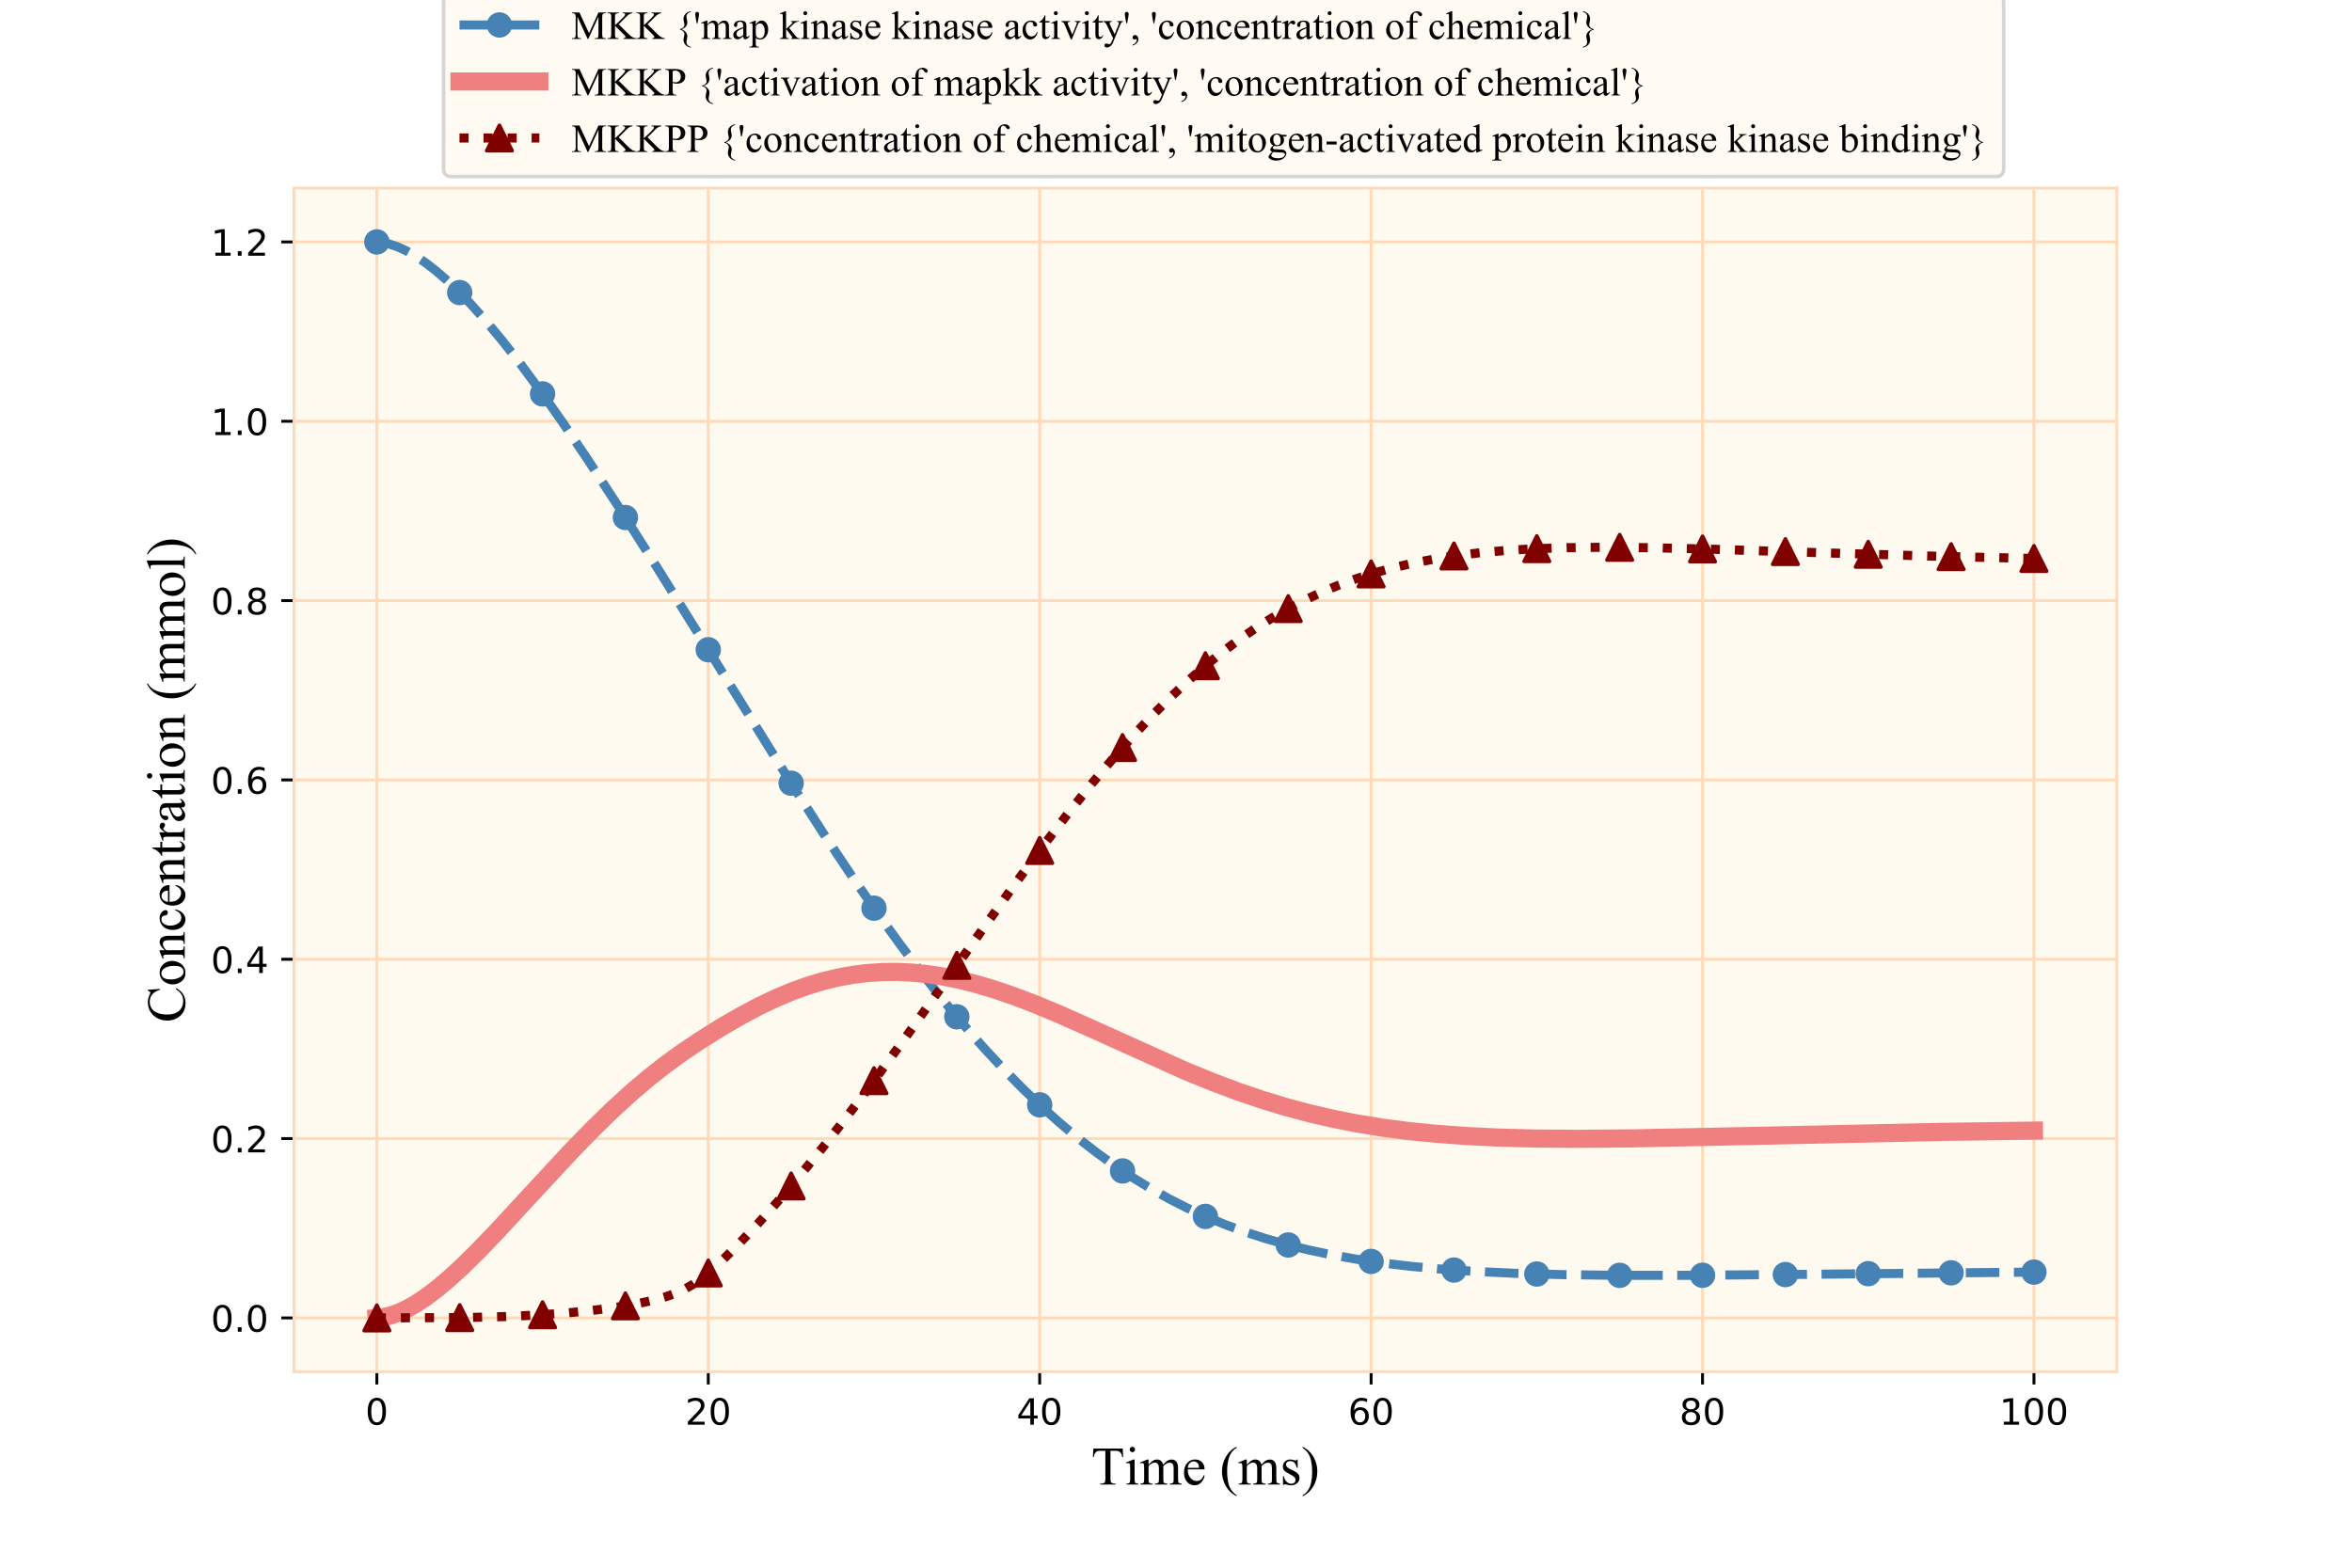 <?xml version="1.0" encoding="utf-8" standalone="no"?>
<!DOCTYPE svg PUBLIC "-//W3C//DTD SVG 1.1//EN"
  "http://www.w3.org/Graphics/SVG/1.1/DTD/svg11.dtd">
<!-- Created with matplotlib (http://matplotlib.org/) -->
<svg height="432pt" version="1.1" viewBox="0 0 648 432" width="648pt" xmlns="http://www.w3.org/2000/svg" xmlns:xlink="http://www.w3.org/1999/xlink">
 <defs>
  <style type="text/css">
*{stroke-linecap:butt;stroke-linejoin:round;}
  </style>
 </defs>
 <g id="figure_1">
  <g id="patch_1">
   <path d="M 0 432 
L 648 432 
L 648 0 
L 0 0 
z
" style="fill:#ffffff;"/>
  </g>
  <g id="axes_1">
   <g id="patch_2">
    <path d="M 81 378 
L 583.2 378 
L 583.2 51.84 
L 81 51.84 
z
" style="fill:#fffaf0;"/>
   </g>
   <g id="matplotlib.axis_1">
    <g id="xtick_1">
     <g id="line2d_1">
      <path clip-path="url(#p6d46d5a1fc)" d="M 103.827 378 
L 103.827 51.84 
" style="fill:none;stroke:#ffdab9;stroke-linecap:square;stroke-width:0.8;"/>
     </g>
     <g id="line2d_2">
      <defs>
       <path d="M 0 0 
L 0 3.5 
" id="m0f3c0e6e9f" style="stroke:#000000;stroke-width:0.8;"/>
      </defs>
      <g>
       <use style="stroke:#000000;stroke-width:0.8;" x="103.827" xlink:href="#m0f3c0e6e9f" y="378"/>
      </g>
     </g>
     <g id="text_1">
      <!-- 0 -->
      <defs>
       <path d="M 31.781 66.406 
Q 24.172 66.406 20.328 58.906 
Q 16.5 51.422 16.5 36.375 
Q 16.5 21.391 20.328 13.891 
Q 24.172 6.391 31.781 6.391 
Q 39.453 6.391 43.281 13.891 
Q 47.125 21.391 47.125 36.375 
Q 47.125 51.422 43.281 58.906 
Q 39.453 66.406 31.781 66.406 
z
M 31.781 74.219 
Q 44.047 74.219 50.516 64.516 
Q 56.984 54.828 56.984 36.375 
Q 56.984 17.969 50.516 8.266 
Q 44.047 -1.422 31.781 -1.422 
Q 19.531 -1.422 13.062 8.266 
Q 6.594 17.969 6.594 36.375 
Q 6.594 54.828 13.062 64.516 
Q 19.531 74.219 31.781 74.219 
z
" id="DejaVuSans-30"/>
      </defs>
      <g transform="translate(100.646 392.598)scale(0.1 -0.1)">
       <use xlink:href="#DejaVuSans-30"/>
      </g>
     </g>
    </g>
    <g id="xtick_2">
     <g id="line2d_3">
      <path clip-path="url(#p6d46d5a1fc)" d="M 195.136 378 
L 195.136 51.84 
" style="fill:none;stroke:#ffdab9;stroke-linecap:square;stroke-width:0.8;"/>
     </g>
     <g id="line2d_4">
      <g>
       <use style="stroke:#000000;stroke-width:0.8;" x="195.136" xlink:href="#m0f3c0e6e9f" y="378"/>
      </g>
     </g>
     <g id="text_2">
      <!-- 20 -->
      <defs>
       <path d="M 19.188 8.297 
L 53.609 8.297 
L 53.609 0 
L 7.328 0 
L 7.328 8.297 
Q 12.938 14.109 22.625 23.891 
Q 32.328 33.688 34.812 36.531 
Q 39.547 41.844 41.422 45.531 
Q 43.312 49.219 43.312 52.781 
Q 43.312 58.594 39.234 62.25 
Q 35.156 65.922 28.609 65.922 
Q 23.969 65.922 18.812 64.312 
Q 13.672 62.703 7.812 59.422 
L 7.812 69.391 
Q 13.766 71.781 18.938 73 
Q 24.125 74.219 28.422 74.219 
Q 39.75 74.219 46.484 68.547 
Q 53.219 62.891 53.219 53.422 
Q 53.219 48.922 51.531 44.891 
Q 49.859 40.875 45.406 35.406 
Q 44.188 33.984 37.641 27.219 
Q 31.109 20.453 19.188 8.297 
z
" id="DejaVuSans-32"/>
      </defs>
      <g transform="translate(188.774 392.598)scale(0.1 -0.1)">
       <use xlink:href="#DejaVuSans-32"/>
       <use x="63.623" xlink:href="#DejaVuSans-30"/>
      </g>
     </g>
    </g>
    <g id="xtick_3">
     <g id="line2d_5">
      <path clip-path="url(#p6d46d5a1fc)" d="M 286.445 378 
L 286.445 51.84 
" style="fill:none;stroke:#ffdab9;stroke-linecap:square;stroke-width:0.8;"/>
     </g>
     <g id="line2d_6">
      <g>
       <use style="stroke:#000000;stroke-width:0.8;" x="286.445" xlink:href="#m0f3c0e6e9f" y="378"/>
      </g>
     </g>
     <g id="text_3">
      <!-- 40 -->
      <defs>
       <path d="M 37.797 64.312 
L 12.891 25.391 
L 37.797 25.391 
z
M 35.203 72.906 
L 47.609 72.906 
L 47.609 25.391 
L 58.016 25.391 
L 58.016 17.188 
L 47.609 17.188 
L 47.609 0 
L 37.797 0 
L 37.797 17.188 
L 4.891 17.188 
L 4.891 26.703 
z
" id="DejaVuSans-34"/>
      </defs>
      <g transform="translate(280.083 392.598)scale(0.1 -0.1)">
       <use xlink:href="#DejaVuSans-34"/>
       <use x="63.623" xlink:href="#DejaVuSans-30"/>
      </g>
     </g>
    </g>
    <g id="xtick_4">
     <g id="line2d_7">
      <path clip-path="url(#p6d46d5a1fc)" d="M 377.755 378 
L 377.755 51.84 
" style="fill:none;stroke:#ffdab9;stroke-linecap:square;stroke-width:0.8;"/>
     </g>
     <g id="line2d_8">
      <g>
       <use style="stroke:#000000;stroke-width:0.8;" x="377.755" xlink:href="#m0f3c0e6e9f" y="378"/>
      </g>
     </g>
     <g id="text_4">
      <!-- 60 -->
      <defs>
       <path d="M 33.016 40.375 
Q 26.375 40.375 22.484 35.828 
Q 18.609 31.297 18.609 23.391 
Q 18.609 15.531 22.484 10.953 
Q 26.375 6.391 33.016 6.391 
Q 39.656 6.391 43.531 10.953 
Q 47.406 15.531 47.406 23.391 
Q 47.406 31.297 43.531 35.828 
Q 39.656 40.375 33.016 40.375 
z
M 52.594 71.297 
L 52.594 62.312 
Q 48.875 64.062 45.094 64.984 
Q 41.312 65.922 37.594 65.922 
Q 27.828 65.922 22.672 59.328 
Q 17.531 52.734 16.797 39.406 
Q 19.672 43.656 24.016 45.922 
Q 28.375 48.188 33.594 48.188 
Q 44.578 48.188 50.953 41.516 
Q 57.328 34.859 57.328 23.391 
Q 57.328 12.156 50.688 5.359 
Q 44.047 -1.422 33.016 -1.422 
Q 20.359 -1.422 13.672 8.266 
Q 6.984 17.969 6.984 36.375 
Q 6.984 53.656 15.188 63.938 
Q 23.391 74.219 37.203 74.219 
Q 40.922 74.219 44.703 73.484 
Q 48.484 72.75 52.594 71.297 
z
" id="DejaVuSans-36"/>
      </defs>
      <g transform="translate(371.392 392.598)scale(0.1 -0.1)">
       <use xlink:href="#DejaVuSans-36"/>
       <use x="63.623" xlink:href="#DejaVuSans-30"/>
      </g>
     </g>
    </g>
    <g id="xtick_5">
     <g id="line2d_9">
      <path clip-path="url(#p6d46d5a1fc)" d="M 469.064 378 
L 469.064 51.84 
" style="fill:none;stroke:#ffdab9;stroke-linecap:square;stroke-width:0.8;"/>
     </g>
     <g id="line2d_10">
      <g>
       <use style="stroke:#000000;stroke-width:0.8;" x="469.064" xlink:href="#m0f3c0e6e9f" y="378"/>
      </g>
     </g>
     <g id="text_5">
      <!-- 80 -->
      <defs>
       <path d="M 31.781 34.625 
Q 24.75 34.625 20.719 30.859 
Q 16.703 27.094 16.703 20.516 
Q 16.703 13.922 20.719 10.156 
Q 24.75 6.391 31.781 6.391 
Q 38.812 6.391 42.859 10.172 
Q 46.922 13.969 46.922 20.516 
Q 46.922 27.094 42.891 30.859 
Q 38.875 34.625 31.781 34.625 
z
M 21.922 38.812 
Q 15.578 40.375 12.031 44.719 
Q 8.5 49.078 8.5 55.328 
Q 8.5 64.062 14.719 69.141 
Q 20.953 74.219 31.781 74.219 
Q 42.672 74.219 48.875 69.141 
Q 55.078 64.062 55.078 55.328 
Q 55.078 49.078 51.531 44.719 
Q 48 40.375 41.703 38.812 
Q 48.828 37.156 52.797 32.312 
Q 56.781 27.484 56.781 20.516 
Q 56.781 9.906 50.312 4.234 
Q 43.844 -1.422 31.781 -1.422 
Q 19.734 -1.422 13.25 4.234 
Q 6.781 9.906 6.781 20.516 
Q 6.781 27.484 10.781 32.312 
Q 14.797 37.156 21.922 38.812 
z
M 18.312 54.391 
Q 18.312 48.734 21.844 45.562 
Q 25.391 42.391 31.781 42.391 
Q 38.141 42.391 41.719 45.562 
Q 45.312 48.734 45.312 54.391 
Q 45.312 60.062 41.719 63.234 
Q 38.141 66.406 31.781 66.406 
Q 25.391 66.406 21.844 63.234 
Q 18.312 60.062 18.312 54.391 
z
" id="DejaVuSans-38"/>
      </defs>
      <g transform="translate(462.701 392.598)scale(0.1 -0.1)">
       <use xlink:href="#DejaVuSans-38"/>
       <use x="63.623" xlink:href="#DejaVuSans-30"/>
      </g>
     </g>
    </g>
    <g id="xtick_6">
     <g id="line2d_11">
      <path clip-path="url(#p6d46d5a1fc)" d="M 560.373 378 
L 560.373 51.84 
" style="fill:none;stroke:#ffdab9;stroke-linecap:square;stroke-width:0.8;"/>
     </g>
     <g id="line2d_12">
      <g>
       <use style="stroke:#000000;stroke-width:0.8;" x="560.373" xlink:href="#m0f3c0e6e9f" y="378"/>
      </g>
     </g>
     <g id="text_6">
      <!-- 100 -->
      <defs>
       <path d="M 12.406 8.297 
L 28.516 8.297 
L 28.516 63.922 
L 10.984 60.406 
L 10.984 69.391 
L 28.422 72.906 
L 38.281 72.906 
L 38.281 8.297 
L 54.391 8.297 
L 54.391 0 
L 12.406 0 
z
" id="DejaVuSans-31"/>
      </defs>
      <g transform="translate(550.829 392.598)scale(0.1 -0.1)">
       <use xlink:href="#DejaVuSans-31"/>
       <use x="63.623" xlink:href="#DejaVuSans-30"/>
       <use x="127.246" xlink:href="#DejaVuSans-30"/>
      </g>
     </g>
    </g>
    <g id="text_7">
     <!-- Time (ms) -->
     <defs>
      <path d="M 57.859 66.219 
L 58.594 50.688 
L 56.734 50.688 
Q 56.203 54.781 55.281 56.547 
Q 53.766 59.375 51.25 60.719 
Q 48.734 62.062 44.625 62.062 
L 35.297 62.062 
L 35.297 11.469 
Q 35.297 5.375 36.625 3.859 
Q 38.484 1.812 42.328 1.812 
L 44.625 1.812 
L 44.625 0 
L 16.547 0 
L 16.547 1.812 
L 18.891 1.812 
Q 23.094 1.812 24.859 4.344 
Q 25.922 5.906 25.922 11.469 
L 25.922 62.062 
L 17.969 62.062 
Q 13.328 62.062 11.375 61.375 
Q 8.844 60.453 7.031 57.812 
Q 5.219 55.172 4.891 50.688 
L 3.031 50.688 
L 3.812 66.219 
z
" id="TimesNewRomanPSMT-54"/>
      <path d="M 14.5 69.438 
Q 16.547 69.438 17.984 67.984 
Q 19.438 66.547 19.438 64.5 
Q 19.438 62.453 17.984 60.984 
Q 16.547 59.516 14.5 59.516 
Q 12.453 59.516 10.984 60.984 
Q 9.516 62.453 9.516 64.5 
Q 9.516 66.547 10.953 67.984 
Q 12.406 69.438 14.5 69.438 
z
M 18.562 46.047 
L 18.562 10.109 
Q 18.562 5.906 19.172 4.516 
Q 19.781 3.125 20.969 2.438 
Q 22.172 1.766 25.344 1.766 
L 25.344 0 
L 3.609 0 
L 3.609 1.766 
Q 6.891 1.766 8 2.391 
Q 9.125 3.031 9.781 4.484 
Q 10.453 5.953 10.453 10.109 
L 10.453 27.344 
Q 10.453 34.625 10.016 36.766 
Q 9.672 38.328 8.938 38.938 
Q 8.203 39.547 6.938 39.547 
Q 5.562 39.547 3.609 38.812 
L 2.938 40.578 
L 16.406 46.047 
z
" id="TimesNewRomanPSMT-69"/>
      <path d="M 16.406 36.531 
Q 21.297 41.406 22.172 42.141 
Q 24.359 44 26.891 45.016 
Q 29.438 46.047 31.938 46.047 
Q 36.141 46.047 39.156 43.594 
Q 42.188 41.156 43.219 36.531 
Q 48.25 42.391 51.703 44.219 
Q 55.172 46.047 58.844 46.047 
Q 62.406 46.047 65.156 44.219 
Q 67.922 42.391 69.531 38.234 
Q 70.609 35.406 70.609 29.344 
L 70.609 10.109 
Q 70.609 5.906 71.234 4.344 
Q 71.734 3.266 73.047 2.516 
Q 74.359 1.766 77.344 1.766 
L 77.344 0 
L 55.281 0 
L 55.281 1.766 
L 56.203 1.766 
Q 59.078 1.766 60.688 2.875 
Q 61.812 3.656 62.312 5.375 
Q 62.5 6.203 62.5 10.109 
L 62.5 29.344 
Q 62.5 34.812 61.188 37.062 
Q 59.281 40.188 55.078 40.188 
Q 52.484 40.188 49.875 38.891 
Q 47.266 37.594 43.562 34.078 
L 43.453 33.547 
L 43.562 31.453 
L 43.562 10.109 
Q 43.562 5.516 44.062 4.391 
Q 44.578 3.266 45.984 2.516 
Q 47.406 1.766 50.828 1.766 
L 50.828 0 
L 28.219 0 
L 28.219 1.766 
Q 31.938 1.766 33.328 2.641 
Q 34.719 3.516 35.25 5.281 
Q 35.5 6.109 35.5 10.109 
L 35.5 29.344 
Q 35.5 34.812 33.891 37.203 
Q 31.734 40.328 27.875 40.328 
Q 25.25 40.328 22.656 38.922 
Q 18.609 36.766 16.406 34.078 
L 16.406 10.109 
Q 16.406 5.719 17.016 4.391 
Q 17.625 3.078 18.812 2.422 
Q 20.016 1.766 23.688 1.766 
L 23.688 0 
L 1.562 0 
L 1.562 1.766 
Q 4.641 1.766 5.859 2.422 
Q 7.078 3.078 7.703 4.516 
Q 8.344 5.953 8.344 10.109 
L 8.344 27.203 
Q 8.344 34.578 7.906 36.719 
Q 7.562 38.328 6.828 38.938 
Q 6.109 39.547 4.828 39.547 
Q 3.469 39.547 1.562 38.812 
L 0.828 40.578 
L 14.312 46.047 
L 16.406 46.047 
z
" id="TimesNewRomanPSMT-6d"/>
      <path d="M 10.641 27.875 
Q 10.594 17.922 15.484 12.25 
Q 20.359 6.594 26.953 6.594 
Q 31.344 6.594 34.594 9 
Q 37.844 11.422 40.047 17.281 
L 41.547 16.312 
Q 40.531 9.625 35.594 4.125 
Q 30.672 -1.375 23.25 -1.375 
Q 15.188 -1.375 9.453 4.906 
Q 3.719 11.188 3.719 21.781 
Q 3.719 33.25 9.594 39.672 
Q 15.484 46.094 24.359 46.094 
Q 31.891 46.094 36.719 41.141 
Q 41.547 36.188 41.547 27.875 
z
M 10.641 30.719 
L 31.344 30.719 
Q 31.109 35.016 30.328 36.766 
Q 29.109 39.5 26.688 41.062 
Q 24.266 42.625 21.625 42.625 
Q 17.578 42.625 14.375 39.469 
Q 11.188 36.328 10.641 30.719 
z
" id="TimesNewRomanPSMT-65"/>
      <path id="TimesNewRomanPSMT-20"/>
      <path d="M 31.062 -19.578 
L 31.062 -21.391 
Q 23.688 -17.672 18.75 -12.703 
Q 11.719 -5.609 7.906 4 
Q 4.109 13.625 4.109 23.969 
Q 4.109 39.109 11.578 51.578 
Q 19.047 64.062 31.062 69.438 
L 31.062 67.391 
Q 25.047 64.062 21.188 58.297 
Q 17.328 52.547 15.422 43.703 
Q 13.531 34.859 13.531 25.25 
Q 13.531 14.797 15.141 6.25 
Q 16.406 -0.484 18.203 -4.562 
Q 20.016 -8.641 23.062 -12.391 
Q 26.125 -16.156 31.062 -19.578 
z
" id="TimesNewRomanPSMT-28"/>
      <path d="M 32.031 46.047 
L 32.031 30.812 
L 30.422 30.812 
Q 28.562 37.984 25.656 40.578 
Q 22.75 43.172 18.266 43.172 
Q 14.844 43.172 12.734 41.359 
Q 10.641 39.547 10.641 37.359 
Q 10.641 34.625 12.203 32.672 
Q 13.719 30.672 18.359 28.422 
L 25.484 24.953 
Q 35.406 20.125 35.406 12.203 
Q 35.406 6.109 30.781 2.359 
Q 26.172 -1.375 20.453 -1.375 
Q 16.359 -1.375 11.078 0.094 
Q 9.469 0.594 8.453 0.594 
Q 7.328 0.594 6.688 -0.688 
L 5.078 -0.688 
L 5.078 15.281 
L 6.688 15.281 
Q 8.062 8.453 11.906 4.984 
Q 15.766 1.516 20.562 1.516 
Q 23.922 1.516 26.047 3.484 
Q 28.172 5.469 28.172 8.25 
Q 28.172 11.625 25.797 13.922 
Q 23.438 16.219 16.359 19.734 
Q 9.281 23.25 7.078 26.078 
Q 4.891 28.859 4.891 33.109 
Q 4.891 38.625 8.672 42.328 
Q 12.453 46.047 18.453 46.047 
Q 21.094 46.047 24.859 44.922 
Q 27.344 44.188 28.172 44.188 
Q 28.953 44.188 29.391 44.531 
Q 29.828 44.875 30.422 46.047 
z
" id="TimesNewRomanPSMT-73"/>
      <path d="M 2.25 67.391 
L 2.25 69.438 
Q 9.672 65.766 14.594 60.797 
Q 21.578 53.656 25.391 44.062 
Q 29.203 34.469 29.203 24.078 
Q 29.203 8.938 21.75 -3.531 
Q 14.312 -16.016 2.25 -21.391 
L 2.25 -19.578 
Q 8.25 -16.219 12.125 -10.469 
Q 16.016 -4.734 17.891 4.125 
Q 19.781 12.984 19.781 22.609 
Q 19.781 33.016 18.172 41.609 
Q 16.938 48.344 15.109 52.391 
Q 13.281 56.453 10.25 60.203 
Q 7.234 63.969 2.25 67.391 
z
" id="TimesNewRomanPSMT-29"/>
     </defs>
     <g transform="translate(300.654 409.094)scale(0.15 -0.15)">
      <use xlink:href="#TimesNewRomanPSMT-54"/>
      <use x="61.037" xlink:href="#TimesNewRomanPSMT-69"/>
      <use x="88.82" xlink:href="#TimesNewRomanPSMT-6d"/>
      <use x="166.604" xlink:href="#TimesNewRomanPSMT-65"/>
      <use x="210.988" xlink:href="#TimesNewRomanPSMT-20"/>
      <use x="235.988" xlink:href="#TimesNewRomanPSMT-28"/>
      <use x="269.289" xlink:href="#TimesNewRomanPSMT-6d"/>
      <use x="347.072" xlink:href="#TimesNewRomanPSMT-73"/>
      <use x="385.988" xlink:href="#TimesNewRomanPSMT-29"/>
     </g>
    </g>
   </g>
   <g id="matplotlib.axis_2">
    <g id="ytick_1">
     <g id="line2d_13">
      <path clip-path="url(#p6d46d5a1fc)" d="M 81 363.175 
L 583.2 363.175 
" style="fill:none;stroke:#ffdab9;stroke-linecap:square;stroke-width:0.8;"/>
     </g>
     <g id="line2d_14">
      <defs>
       <path d="M 0 0 
L -3.5 0 
" id="me7035c3ffb" style="stroke:#000000;stroke-width:0.8;"/>
      </defs>
      <g>
       <use style="stroke:#000000;stroke-width:0.8;" x="81" xlink:href="#me7035c3ffb" y="363.175"/>
      </g>
     </g>
     <g id="text_8">
      <!-- 0.0 -->
      <defs>
       <path d="M 10.688 12.406 
L 21 12.406 
L 21 0 
L 10.688 0 
z
" id="DejaVuSans-2e"/>
      </defs>
      <g transform="translate(58.097 366.974)scale(0.1 -0.1)">
       <use xlink:href="#DejaVuSans-30"/>
       <use x="63.623" xlink:href="#DejaVuSans-2e"/>
       <use x="95.41" xlink:href="#DejaVuSans-30"/>
      </g>
     </g>
    </g>
    <g id="ytick_2">
     <g id="line2d_15">
      <path clip-path="url(#p6d46d5a1fc)" d="M 81 313.756 
L 583.2 313.756 
" style="fill:none;stroke:#ffdab9;stroke-linecap:square;stroke-width:0.8;"/>
     </g>
     <g id="line2d_16">
      <g>
       <use style="stroke:#000000;stroke-width:0.8;" x="81" xlink:href="#me7035c3ffb" y="313.756"/>
      </g>
     </g>
     <g id="text_9">
      <!-- 0.2 -->
      <g transform="translate(58.097 317.556)scale(0.1 -0.1)">
       <use xlink:href="#DejaVuSans-30"/>
       <use x="63.623" xlink:href="#DejaVuSans-2e"/>
       <use x="95.41" xlink:href="#DejaVuSans-32"/>
      </g>
     </g>
    </g>
    <g id="ytick_3">
     <g id="line2d_17">
      <path clip-path="url(#p6d46d5a1fc)" d="M 81 264.338 
L 583.2 264.338 
" style="fill:none;stroke:#ffdab9;stroke-linecap:square;stroke-width:0.8;"/>
     </g>
     <g id="line2d_18">
      <g>
       <use style="stroke:#000000;stroke-width:0.8;" x="81" xlink:href="#me7035c3ffb" y="264.338"/>
      </g>
     </g>
     <g id="text_10">
      <!-- 0.4 -->
      <g transform="translate(58.097 268.137)scale(0.1 -0.1)">
       <use xlink:href="#DejaVuSans-30"/>
       <use x="63.623" xlink:href="#DejaVuSans-2e"/>
       <use x="95.41" xlink:href="#DejaVuSans-34"/>
      </g>
     </g>
    </g>
    <g id="ytick_4">
     <g id="line2d_19">
      <path clip-path="url(#p6d46d5a1fc)" d="M 81 214.92 
L 583.2 214.92 
" style="fill:none;stroke:#ffdab9;stroke-linecap:square;stroke-width:0.8;"/>
     </g>
     <g id="line2d_20">
      <g>
       <use style="stroke:#000000;stroke-width:0.8;" x="81" xlink:href="#me7035c3ffb" y="214.92"/>
      </g>
     </g>
     <g id="text_11">
      <!-- 0.6 -->
      <g transform="translate(58.097 218.719)scale(0.1 -0.1)">
       <use xlink:href="#DejaVuSans-30"/>
       <use x="63.623" xlink:href="#DejaVuSans-2e"/>
       <use x="95.41" xlink:href="#DejaVuSans-36"/>
      </g>
     </g>
    </g>
    <g id="ytick_5">
     <g id="line2d_21">
      <path clip-path="url(#p6d46d5a1fc)" d="M 81 165.502 
L 583.2 165.502 
" style="fill:none;stroke:#ffdab9;stroke-linecap:square;stroke-width:0.8;"/>
     </g>
     <g id="line2d_22">
      <g>
       <use style="stroke:#000000;stroke-width:0.8;" x="81" xlink:href="#me7035c3ffb" y="165.502"/>
      </g>
     </g>
     <g id="text_12">
      <!-- 0.8 -->
      <g transform="translate(58.097 169.301)scale(0.1 -0.1)">
       <use xlink:href="#DejaVuSans-30"/>
       <use x="63.623" xlink:href="#DejaVuSans-2e"/>
       <use x="95.41" xlink:href="#DejaVuSans-38"/>
      </g>
     </g>
    </g>
    <g id="ytick_6">
     <g id="line2d_23">
      <path clip-path="url(#p6d46d5a1fc)" d="M 81 116.084 
L 583.2 116.084 
" style="fill:none;stroke:#ffdab9;stroke-linecap:square;stroke-width:0.8;"/>
     </g>
     <g id="line2d_24">
      <g>
       <use style="stroke:#000000;stroke-width:0.8;" x="81" xlink:href="#me7035c3ffb" y="116.084"/>
      </g>
     </g>
     <g id="text_13">
      <!-- 1.0 -->
      <g transform="translate(58.097 119.883)scale(0.1 -0.1)">
       <use xlink:href="#DejaVuSans-31"/>
       <use x="63.623" xlink:href="#DejaVuSans-2e"/>
       <use x="95.41" xlink:href="#DejaVuSans-30"/>
      </g>
     </g>
    </g>
    <g id="ytick_7">
     <g id="line2d_25">
      <path clip-path="url(#p6d46d5a1fc)" d="M 81 66.665 
L 583.2 66.665 
" style="fill:none;stroke:#ffdab9;stroke-linecap:square;stroke-width:0.8;"/>
     </g>
     <g id="line2d_26">
      <g>
       <use style="stroke:#000000;stroke-width:0.8;" x="81" xlink:href="#me7035c3ffb" y="66.665"/>
      </g>
     </g>
     <g id="text_14">
      <!-- 1.2 -->
      <g transform="translate(58.097 70.465)scale(0.1 -0.1)">
       <use xlink:href="#DejaVuSans-31"/>
       <use x="63.623" xlink:href="#DejaVuSans-2e"/>
       <use x="95.41" xlink:href="#DejaVuSans-32"/>
      </g>
     </g>
    </g>
    <g id="text_15">
     <!-- Concentration (mmol) -->
     <defs>
      <path d="M 60.203 67.719 
L 61.719 45.219 
L 60.203 45.219 
Q 57.172 55.328 51.562 59.766 
Q 45.953 64.203 38.094 64.203 
Q 31.5 64.203 26.172 60.859 
Q 20.844 57.516 17.797 50.188 
Q 14.75 42.875 14.75 31.984 
Q 14.75 23 17.625 16.406 
Q 20.516 9.812 26.297 6.297 
Q 32.078 2.781 39.5 2.781 
Q 45.953 2.781 50.875 5.531 
Q 55.812 8.297 61.719 16.5 
L 63.234 15.531 
Q 58.25 6.688 51.609 2.578 
Q 44.969 -1.516 35.844 -1.516 
Q 19.391 -1.516 10.359 10.688 
Q 3.609 19.781 3.609 32.078 
Q 3.609 42 8.047 50.297 
Q 12.5 58.594 20.281 63.156 
Q 28.078 67.719 37.312 67.719 
Q 44.484 67.719 51.469 64.203 
Q 53.516 63.141 54.391 63.141 
Q 55.719 63.141 56.688 64.062 
Q 57.953 65.375 58.5 67.719 
z
" id="TimesNewRomanPSMT-43"/>
      <path d="M 25 46.047 
Q 35.156 46.047 41.312 38.328 
Q 46.531 31.734 46.531 23.188 
Q 46.531 17.188 43.641 11.031 
Q 40.766 4.891 35.719 1.75 
Q 30.672 -1.375 24.469 -1.375 
Q 14.359 -1.375 8.406 6.688 
Q 3.375 13.484 3.375 21.922 
Q 3.375 28.078 6.422 34.156 
Q 9.469 40.234 14.453 43.141 
Q 19.438 46.047 25 46.047 
z
M 23.484 42.875 
Q 20.906 42.875 18.281 41.328 
Q 15.672 39.797 14.062 35.938 
Q 12.453 32.078 12.453 26.031 
Q 12.453 16.266 16.328 9.172 
Q 20.219 2.094 26.562 2.094 
Q 31.297 2.094 34.375 6 
Q 37.453 9.906 37.453 19.438 
Q 37.453 31.344 32.328 38.188 
Q 28.859 42.875 23.484 42.875 
z
" id="TimesNewRomanPSMT-6f"/>
      <path d="M 16.156 36.578 
Q 24.031 46.047 31.156 46.047 
Q 34.812 46.047 37.453 44.219 
Q 40.094 42.391 41.656 38.188 
Q 42.719 35.25 42.719 29.203 
L 42.719 10.109 
Q 42.719 5.859 43.406 4.344 
Q 43.953 3.125 45.141 2.438 
Q 46.344 1.766 49.562 1.766 
L 49.562 0 
L 27.438 0 
L 27.438 1.766 
L 28.375 1.766 
Q 31.5 1.766 32.734 2.703 
Q 33.984 3.656 34.469 5.516 
Q 34.672 6.25 34.672 10.109 
L 34.672 28.422 
Q 34.672 34.516 33.078 37.281 
Q 31.5 40.047 27.734 40.047 
Q 21.922 40.047 16.156 33.688 
L 16.156 10.109 
Q 16.156 5.562 16.703 4.5 
Q 17.391 3.078 18.578 2.422 
Q 19.781 1.766 23.438 1.766 
L 23.438 0 
L 1.312 0 
L 1.312 1.766 
L 2.297 1.766 
Q 5.719 1.766 6.906 3.484 
Q 8.109 5.219 8.109 10.109 
L 8.109 26.703 
Q 8.109 34.766 7.734 36.516 
Q 7.375 38.281 6.609 38.906 
Q 5.859 39.547 4.594 39.547 
Q 3.219 39.547 1.312 38.812 
L 0.594 40.578 
L 14.062 46.047 
L 16.156 46.047 
z
" id="TimesNewRomanPSMT-6e"/>
      <path d="M 41.109 17 
Q 39.312 8.156 34.031 3.391 
Q 28.766 -1.375 22.359 -1.375 
Q 14.75 -1.375 9.078 5.016 
Q 3.422 11.422 3.422 22.312 
Q 3.422 32.859 9.688 39.453 
Q 15.969 46.047 24.75 46.047 
Q 31.344 46.047 35.594 42.547 
Q 39.844 39.062 39.844 35.297 
Q 39.844 33.453 38.641 32.297 
Q 37.453 31.156 35.297 31.156 
Q 32.422 31.156 30.953 33.016 
Q 30.125 34.031 29.859 36.906 
Q 29.594 39.797 27.875 41.312 
Q 26.172 42.781 23.141 42.781 
Q 18.266 42.781 15.281 39.156 
Q 11.328 34.375 11.328 26.516 
Q 11.328 18.5 15.25 12.375 
Q 19.188 6.25 25.875 6.25 
Q 30.672 6.25 34.469 9.516 
Q 37.156 11.766 39.703 17.672 
z
" id="TimesNewRomanPSMT-63"/>
      <path d="M 16.109 59.422 
L 16.109 44.734 
L 26.562 44.734 
L 26.562 41.312 
L 16.109 41.312 
L 16.109 12.312 
Q 16.109 7.953 17.359 6.438 
Q 18.609 4.938 20.562 4.938 
Q 22.172 4.938 23.688 5.938 
Q 25.203 6.938 26.031 8.891 
L 27.938 8.891 
Q 26.219 4.109 23.094 1.688 
Q 19.969 -0.734 16.656 -0.734 
Q 14.406 -0.734 12.25 0.516 
Q 10.109 1.766 9.078 4.078 
Q 8.062 6.391 8.062 11.234 
L 8.062 41.312 
L 0.984 41.312 
L 0.984 42.922 
Q 3.656 44 6.469 46.562 
Q 9.281 49.125 11.469 52.641 
Q 12.594 54.5 14.594 59.422 
z
" id="TimesNewRomanPSMT-74"/>
      <path d="M 16.219 46.047 
L 16.219 35.984 
Q 21.828 46.047 27.734 46.047 
Q 30.422 46.047 32.172 44.406 
Q 33.938 42.781 33.938 40.625 
Q 33.938 38.719 32.656 37.391 
Q 31.391 36.078 29.641 36.078 
Q 27.938 36.078 25.812 37.766 
Q 23.688 39.453 22.656 39.453 
Q 21.781 39.453 20.75 38.484 
Q 18.562 36.469 16.219 31.891 
L 16.219 10.453 
Q 16.219 6.734 17.141 4.828 
Q 17.781 3.516 19.391 2.641 
Q 21 1.766 24.031 1.766 
L 24.031 0 
L 1.125 0 
L 1.125 1.766 
Q 4.547 1.766 6.203 2.828 
Q 7.422 3.609 7.906 5.328 
Q 8.156 6.156 8.156 10.062 
L 8.156 27.391 
Q 8.156 35.203 7.828 36.688 
Q 7.516 38.188 6.656 38.859 
Q 5.812 39.547 4.547 39.547 
Q 3.031 39.547 1.125 38.812 
L 0.641 40.578 
L 14.156 46.047 
z
" id="TimesNewRomanPSMT-72"/>
      <path d="M 28.469 6.453 
Q 21.578 1.125 19.828 0.297 
Q 17.188 -0.922 14.203 -0.922 
Q 9.578 -0.922 6.562 2.25 
Q 3.562 5.422 3.562 10.594 
Q 3.562 13.875 5.031 16.266 
Q 7.031 19.578 11.984 22.5 
Q 16.938 25.438 28.469 29.641 
L 28.469 31.391 
Q 28.469 38.094 26.344 40.578 
Q 24.219 43.062 20.172 43.062 
Q 17.094 43.062 15.281 41.406 
Q 13.422 39.75 13.422 37.594 
L 13.531 34.766 
Q 13.531 32.516 12.375 31.297 
Q 11.234 30.078 9.375 30.078 
Q 7.562 30.078 6.422 31.344 
Q 5.281 32.625 5.281 34.812 
Q 5.281 39.016 9.578 42.531 
Q 13.875 46.047 21.625 46.047 
Q 27.594 46.047 31.391 44.047 
Q 34.281 42.531 35.641 39.312 
Q 36.531 37.203 36.531 30.719 
L 36.531 15.531 
Q 36.531 9.125 36.766 7.688 
Q 37.016 6.25 37.578 5.766 
Q 38.141 5.281 38.875 5.281 
Q 39.656 5.281 40.234 5.609 
Q 41.266 6.25 44.188 9.188 
L 44.188 6.453 
Q 38.719 -0.875 33.734 -0.875 
Q 31.344 -0.875 29.922 0.781 
Q 28.516 2.438 28.469 6.453 
z
M 28.469 9.625 
L 28.469 26.656 
Q 21.094 23.734 18.953 22.516 
Q 15.094 20.359 13.422 18.016 
Q 11.766 15.672 11.766 12.891 
Q 11.766 9.375 13.859 7.047 
Q 15.969 4.734 18.703 4.734 
Q 22.406 4.734 28.469 9.625 
z
" id="TimesNewRomanPSMT-61"/>
      <path d="M 18.5 69.438 
L 18.5 10.109 
Q 18.5 5.906 19.109 4.531 
Q 19.734 3.172 21 2.469 
Q 22.266 1.766 25.734 1.766 
L 25.734 0 
L 3.812 0 
L 3.812 1.766 
Q 6.891 1.766 8 2.391 
Q 9.125 3.031 9.766 4.484 
Q 10.406 5.953 10.406 10.109 
L 10.406 50.734 
Q 10.406 58.297 10.062 60.031 
Q 9.719 61.766 8.953 62.391 
Q 8.203 63.031 7.031 63.031 
Q 5.766 63.031 3.812 62.25 
L 2.984 63.969 
L 16.312 69.438 
z
" id="TimesNewRomanPSMT-6c"/>
     </defs>
     <g transform="translate(50.888 281.779)rotate(-90)scale(0.15 -0.15)">
      <use xlink:href="#TimesNewRomanPSMT-43"/>
      <use x="66.699" xlink:href="#TimesNewRomanPSMT-6f"/>
      <use x="116.699" xlink:href="#TimesNewRomanPSMT-6e"/>
      <use x="166.699" xlink:href="#TimesNewRomanPSMT-63"/>
      <use x="211.084" xlink:href="#TimesNewRomanPSMT-65"/>
      <use x="255.469" xlink:href="#TimesNewRomanPSMT-6e"/>
      <use x="305.469" xlink:href="#TimesNewRomanPSMT-74"/>
      <use x="333.252" xlink:href="#TimesNewRomanPSMT-72"/>
      <use x="366.553" xlink:href="#TimesNewRomanPSMT-61"/>
      <use x="410.938" xlink:href="#TimesNewRomanPSMT-74"/>
      <use x="438.721" xlink:href="#TimesNewRomanPSMT-69"/>
      <use x="466.504" xlink:href="#TimesNewRomanPSMT-6f"/>
      <use x="516.504" xlink:href="#TimesNewRomanPSMT-6e"/>
      <use x="566.504" xlink:href="#TimesNewRomanPSMT-20"/>
      <use x="591.504" xlink:href="#TimesNewRomanPSMT-28"/>
      <use x="624.805" xlink:href="#TimesNewRomanPSMT-6d"/>
      <use x="702.588" xlink:href="#TimesNewRomanPSMT-6d"/>
      <use x="780.371" xlink:href="#TimesNewRomanPSMT-6f"/>
      <use x="830.371" xlink:href="#TimesNewRomanPSMT-6c"/>
      <use x="858.154" xlink:href="#TimesNewRomanPSMT-29"/>
     </g>
    </g>
   </g>
   <g id="line2d_27">
    <path clip-path="url(#p6d46d5a1fc)" d="M 103.827 66.665 
L 105.653 66.891 
L 107.48 67.318 
L 109.762 68.111 
L 112.045 69.166 
L 114.328 70.456 
L 117.067 72.282 
L 119.806 74.38 
L 123.002 77.131 
L 126.198 80.17 
L 129.85 83.955 
L 133.959 88.561 
L 138.525 94.054 
L 143.547 100.489 
L 149.025 107.908 
L 154.96 116.335 
L 161.809 126.463 
L 170.026 139.051 
L 180.527 155.587 
L 195.136 179.042 
L 218.877 217.267 
L 227.551 230.724 
L 234.856 241.671 
L 241.704 251.551 
L 248.096 260.398 
L 254.031 268.261 
L 259.966 275.763 
L 265.444 282.353 
L 270.923 288.61 
L 276.401 294.525 
L 281.88 300.092 
L 286.902 304.887 
L 291.924 309.384 
L 296.946 313.587 
L 301.968 317.497 
L 306.99 321.119 
L 312.012 324.46 
L 317.034 327.528 
L 322.056 330.333 
L 327.078 332.886 
L 332.1 335.199 
L 337.579 337.465 
L 343.057 339.48 
L 348.536 341.263 
L 354.471 342.953 
L 360.406 344.417 
L 366.797 345.766 
L 373.646 346.98 
L 380.95 348.046 
L 388.712 348.956 
L 397.386 349.746 
L 406.973 350.391 
L 417.931 350.897 
L 430.714 351.25 
L 445.78 351.434 
L 465.411 351.436 
L 495.543 351.186 
L 560.373 350.545 
L 560.373 350.545 
" style="fill:none;stroke:#4682b4;stroke-dasharray:9.25,4;stroke-dashoffset:0;stroke-width:2.5;"/>
    <defs>
     <path d="M 0 3 
C 0.796 3 1.559 2.684 2.121 2.121 
C 2.684 1.559 3 0.796 3 0 
C 3 -0.796 2.684 -1.559 2.121 -2.121 
C 1.559 -2.684 0.796 -3 0 -3 
C -0.796 -3 -1.559 -2.684 -2.121 -2.121 
C -2.684 -1.559 -3 -0.796 -3 0 
C -3 0.796 -2.684 1.559 -2.121 2.121 
C -1.559 2.684 -0.796 3 0 3 
z
" id="m63f96299dc" style="stroke:#4682b4;"/>
    </defs>
    <g clip-path="url(#p6d46d5a1fc)">
     <use style="fill:#4682b4;stroke:#4682b4;" x="103.827" xlink:href="#m63f96299dc" y="66.665"/>
     <use style="fill:#4682b4;stroke:#4682b4;" x="126.655" xlink:href="#m63f96299dc" y="80.626"/>
     <use style="fill:#4682b4;stroke:#4682b4;" x="149.482" xlink:href="#m63f96299dc" y="108.543"/>
     <use style="fill:#4682b4;stroke:#4682b4;" x="172.309" xlink:href="#m63f96299dc" y="142.611"/>
     <use style="fill:#4682b4;stroke:#4682b4;" x="195.136" xlink:href="#m63f96299dc" y="179.042"/>
     <use style="fill:#4682b4;stroke:#4682b4;" x="217.964" xlink:href="#m63f96299dc" y="215.826"/>
     <use style="fill:#4682b4;stroke:#4682b4;" x="240.791" xlink:href="#m63f96299dc" y="250.257"/>
     <use style="fill:#4682b4;stroke:#4682b4;" x="263.618" xlink:href="#m63f96299dc" y="280.193"/>
     <use style="fill:#4682b4;stroke:#4682b4;" x="286.445" xlink:href="#m63f96299dc" y="304.463"/>
     <use style="fill:#4682b4;stroke:#4682b4;" x="309.273" xlink:href="#m63f96299dc" y="322.672"/>
     <use style="fill:#4682b4;stroke:#4682b4;" x="332.1" xlink:href="#m63f96299dc" y="335.199"/>
     <use style="fill:#4682b4;stroke:#4682b4;" x="354.927" xlink:href="#m63f96299dc" y="343.073"/>
     <use style="fill:#4682b4;stroke:#4682b4;" x="377.755" xlink:href="#m63f96299dc" y="347.606"/>
     <use style="fill:#4682b4;stroke:#4682b4;" x="400.582" xlink:href="#m63f96299dc" y="349.985"/>
     <use style="fill:#4682b4;stroke:#4682b4;" x="423.409" xlink:href="#m63f96299dc" y="351.075"/>
     <use style="fill:#4682b4;stroke:#4682b4;" x="446.236" xlink:href="#m63f96299dc" y="351.437"/>
     <use style="fill:#4682b4;stroke:#4682b4;" x="469.064" xlink:href="#m63f96299dc" y="351.417"/>
     <use style="fill:#4682b4;stroke:#4682b4;" x="491.891" xlink:href="#m63f96299dc" y="351.224"/>
     <use style="fill:#4682b4;stroke:#4682b4;" x="514.718" xlink:href="#m63f96299dc" y="350.977"/>
     <use style="fill:#4682b4;stroke:#4682b4;" x="537.545" xlink:href="#m63f96299dc" y="350.742"/>
     <use style="fill:#4682b4;stroke:#4682b4;" x="560.373" xlink:href="#m63f96299dc" y="350.545"/>
    </g>
   </g>
   <g id="line2d_28">
    <path clip-path="url(#p6d46d5a1fc)" d="M 103.827 363.175 
L 105.653 362.955 
L 107.48 362.532 
L 109.762 361.748 
L 112.045 360.706 
L 114.328 359.437 
L 117.067 357.651 
L 120.263 355.257 
L 123.459 352.584 
L 127.111 349.253 
L 131.677 344.769 
L 137.155 339.063 
L 146.286 329.167 
L 157.243 317.36 
L 163.635 310.801 
L 169.113 305.486 
L 174.135 300.917 
L 178.701 297.043 
L 183.266 293.448 
L 187.832 290.125 
L 192.854 286.742 
L 198.789 283.024 
L 204.267 279.848 
L 209.289 277.193 
L 213.855 275.027 
L 218.42 273.122 
L 222.529 271.645 
L 226.638 270.403 
L 230.747 269.403 
L 234.856 268.646 
L 238.965 268.132 
L 243.074 267.859 
L 247.183 267.82 
L 251.291 268.01 
L 255.4 268.418 
L 259.509 269.034 
L 264.075 269.948 
L 268.64 271.084 
L 273.662 272.565 
L 279.141 274.426 
L 285.076 276.683 
L 291.924 279.532 
L 300.598 283.391 
L 326.621 295.127 
L 334.383 298.293 
L 341.231 300.857 
L 348.079 303.177 
L 354.471 305.111 
L 360.862 306.815 
L 367.254 308.293 
L 373.646 309.554 
L 380.494 310.679 
L 387.799 311.644 
L 395.56 312.432 
L 403.778 313.036 
L 412.909 313.476 
L 422.953 313.737 
L 434.823 313.82 
L 449.889 313.69 
L 472.259 313.247 
L 535.263 311.902 
L 560.373 311.559 
L 560.373 311.559 
" style="fill:none;stroke:#f08080;stroke-linecap:square;stroke-width:5;"/>
   </g>
   <g id="line2d_29">
    <path clip-path="url(#p6d46d5a1fc)" d="M 103.827 363.175 
L 128.481 363.066 
L 139.438 362.791 
L 148.569 362.354 
L 156.787 361.746 
L 164.091 360.994 
L 170.483 360.132 
L 175.961 359.184 
L 180.527 358.164 
L 183.723 357.244 
L 186.462 356.239 
L 188.745 355.18 
L 191.027 353.864 
L 193.31 352.264 
L 196.049 350.01 
L 199.245 347.063 
L 203.811 342.505 
L 208.833 337.176 
L 214.311 331.055 
L 220.246 324.098 
L 226.638 316.256 
L 233.486 307.493 
L 241.247 297.175 
L 250.378 284.631 
L 264.075 265.37 
L 279.141 244.279 
L 287.815 232.535 
L 294.663 223.615 
L 301.055 215.647 
L 306.99 208.607 
L 312.469 202.452 
L 317.491 197.123 
L 322.513 192.109 
L 327.535 187.422 
L 332.1 183.45 
L 336.665 179.757 
L 341.231 176.341 
L 345.796 173.199 
L 350.362 170.325 
L 354.927 167.712 
L 359.493 165.349 
L 364.058 163.224 
L 368.624 161.326 
L 373.646 159.483 
L 378.668 157.878 
L 384.146 156.377 
L 389.625 155.112 
L 395.56 153.981 
L 401.495 153.07 
L 407.887 152.304 
L 415.191 151.662 
L 422.953 151.206 
L 431.627 150.919 
L 441.671 150.812 
L 453.998 150.917 
L 469.977 151.291 
L 499.652 152.256 
L 534.806 153.324 
L 560.373 153.898 
L 560.373 153.898 
" style="fill:none;stroke:#800000;stroke-dasharray:2.5,4.125;stroke-dashoffset:0;stroke-width:2.5;"/>
    <defs>
     <path d="M 0 -3.5 
L -3.5 3.5 
L 3.5 3.5 
z
" id="m62a48dfd3b" style="stroke:#800000;stroke-linejoin:miter;"/>
    </defs>
    <g clip-path="url(#p6d46d5a1fc)">
     <use style="fill:#800000;stroke:#800000;stroke-linejoin:miter;" x="103.827" xlink:href="#m62a48dfd3b" y="363.175"/>
     <use style="fill:#800000;stroke:#800000;stroke-linejoin:miter;" x="126.655" xlink:href="#m62a48dfd3b" y="363.091"/>
     <use style="fill:#800000;stroke:#800000;stroke-linejoin:miter;" x="149.482" xlink:href="#m62a48dfd3b" y="362.297"/>
     <use style="fill:#800000;stroke:#800000;stroke-linejoin:miter;" x="172.309" xlink:href="#m62a48dfd3b" y="359.841"/>
     <use style="fill:#800000;stroke:#800000;stroke-linejoin:miter;" x="195.136" xlink:href="#m62a48dfd3b" y="350.796"/>
     <use style="fill:#800000;stroke:#800000;stroke-linejoin:miter;" x="217.964" xlink:href="#m62a48dfd3b" y="326.812"/>
     <use style="fill:#800000;stroke:#800000;stroke-linejoin:miter;" x="240.791" xlink:href="#m62a48dfd3b" y="297.792"/>
     <use style="fill:#800000;stroke:#800000;stroke-linejoin:miter;" x="263.618" xlink:href="#m62a48dfd3b" y="266.015"/>
     <use style="fill:#800000;stroke:#800000;stroke-linejoin:miter;" x="286.445" xlink:href="#m62a48dfd3b" y="234.36"/>
     <use style="fill:#800000;stroke:#800000;stroke-linejoin:miter;" x="309.273" xlink:href="#m62a48dfd3b" y="206.001"/>
     <use style="fill:#800000;stroke:#800000;stroke-linejoin:miter;" x="332.1" xlink:href="#m62a48dfd3b" y="183.45"/>
     <use style="fill:#800000;stroke:#800000;stroke-linejoin:miter;" x="354.927" xlink:href="#m62a48dfd3b" y="167.712"/>
     <use style="fill:#800000;stroke:#800000;stroke-linejoin:miter;" x="377.755" xlink:href="#m62a48dfd3b" y="158.153"/>
     <use style="fill:#800000;stroke:#800000;stroke-linejoin:miter;" x="400.582" xlink:href="#m62a48dfd3b" y="153.197"/>
     <use style="fill:#800000;stroke:#800000;stroke-linejoin:miter;" x="423.409" xlink:href="#m62a48dfd3b" y="151.186"/>
     <use style="fill:#800000;stroke:#800000;stroke-linejoin:miter;" x="446.236" xlink:href="#m62a48dfd3b" y="150.826"/>
     <use style="fill:#800000;stroke:#800000;stroke-linejoin:miter;" x="469.064" xlink:href="#m62a48dfd3b" y="151.265"/>
     <use style="fill:#800000;stroke:#800000;stroke-linejoin:miter;" x="491.891" xlink:href="#m62a48dfd3b" y="151.995"/>
     <use style="fill:#800000;stroke:#800000;stroke-linejoin:miter;" x="514.718" xlink:href="#m62a48dfd3b" y="152.746"/>
     <use style="fill:#800000;stroke:#800000;stroke-linejoin:miter;" x="537.545" xlink:href="#m62a48dfd3b" y="153.394"/>
     <use style="fill:#800000;stroke:#800000;stroke-linejoin:miter;" x="560.373" xlink:href="#m62a48dfd3b" y="153.898"/>
    </g>
   </g>
   <g id="patch_3">
    <path d="M 81 378 
L 81 51.84 
" style="fill:none;stroke:#ffdab9;stroke-linecap:square;stroke-linejoin:miter;stroke-width:0.8;"/>
   </g>
   <g id="patch_4">
    <path d="M 583.2 378 
L 583.2 51.84 
" style="fill:none;stroke:#ffdab9;stroke-linecap:square;stroke-linejoin:miter;stroke-width:0.8;"/>
   </g>
   <g id="patch_5">
    <path d="M 81 378 
L 583.2 378 
" style="fill:none;stroke:#ffdab9;stroke-linecap:square;stroke-linejoin:miter;stroke-width:0.8;"/>
   </g>
   <g id="patch_6">
    <path d="M 81 51.84 
L 583.2 51.84 
" style="fill:none;stroke:#ffdab9;stroke-linecap:square;stroke-linejoin:miter;stroke-width:0.8;"/>
   </g>
   <g id="legend_1">
    <g id="patch_7">
     <path d="M 124.397 48.652 
L 549.847 48.652 
Q 552.047 48.652 552.047 46.452 
L 552.047 0.831 
Q 552.047 -1.369 549.847 -1.369 
L 124.397 -1.369 
Q 122.197 -1.369 122.197 0.831 
L 122.197 46.452 
Q 122.197 48.652 124.397 48.652 
z
" style="fill:#fffaf0;opacity:0.8;stroke:#cccccc;stroke-linejoin:miter;"/>
    </g>
    <g id="line2d_30">
     <path d="M 126.597 6.881 
L 148.597 6.881 
" style="fill:none;stroke:#4682b4;stroke-dasharray:9.25,4;stroke-dashoffset:0;stroke-width:2.5;"/>
    </g>
    <g id="line2d_31">
     <g>
      <use style="fill:#4682b4;stroke:#4682b4;" x="137.597" xlink:href="#m63f96299dc" y="6.881"/>
     </g>
    </g>
    <g id="text_16">
     <!-- MKK {'map kinase kinase activity', 'concentration of chemical'} -->
     <defs>
      <path d="M 40.922 0 
L 15.328 55.719 
L 15.328 11.469 
Q 15.328 5.375 16.656 3.859 
Q 18.453 1.812 22.359 1.812 
L 24.703 1.812 
L 24.703 0 
L 1.656 0 
L 1.656 1.812 
L 4 1.812 
Q 8.203 1.812 9.969 4.344 
Q 11.031 5.906 11.031 11.469 
L 11.031 54.734 
Q 11.031 59.125 10.062 61.078 
Q 9.375 62.5 7.547 63.453 
Q 5.719 64.406 1.656 64.406 
L 1.656 66.219 
L 20.406 66.219 
L 44.438 14.406 
L 68.062 66.219 
L 86.812 66.219 
L 86.812 64.406 
L 84.516 64.406 
Q 80.281 64.406 78.516 61.859 
Q 77.438 60.297 77.438 54.734 
L 77.438 11.469 
Q 77.438 5.375 78.812 3.859 
Q 80.609 1.812 84.516 1.812 
L 86.812 1.812 
L 86.812 0 
L 58.688 0 
L 58.688 1.812 
L 61.031 1.812 
Q 65.281 1.812 67 4.344 
Q 68.062 5.906 68.062 11.469 
L 68.062 55.719 
L 42.531 0 
z
" id="TimesNewRomanPSMT-4d"/>
      <path d="M 29.891 36.719 
L 54.297 12.453 
Q 60.297 6.453 64.547 4.266 
Q 68.797 2.094 73.047 1.812 
L 73.047 0 
L 41.547 0 
L 41.547 1.812 
Q 44.391 1.812 45.625 2.766 
Q 46.875 3.719 46.875 4.891 
Q 46.875 6.062 46.406 6.984 
Q 45.953 7.906 43.359 10.453 
L 20.516 33.062 
L 20.516 11.719 
Q 20.516 6.688 21.141 5.078 
Q 21.625 3.859 23.188 2.984 
Q 25.297 1.812 27.641 1.812 
L 29.891 1.812 
L 29.891 0 
L 1.656 0 
L 1.656 1.812 
L 4 1.812 
Q 8.109 1.812 9.969 4.203 
Q 11.141 5.766 11.141 11.719 
L 11.141 54.5 
Q 11.141 59.516 10.5 61.188 
Q 10.016 62.359 8.5 63.234 
Q 6.344 64.406 4 64.406 
L 1.656 64.406 
L 1.656 66.219 
L 29.891 66.219 
L 29.891 64.406 
L 27.641 64.406 
Q 25.344 64.406 23.188 63.281 
Q 21.688 62.5 21.094 60.938 
Q 20.516 59.375 20.516 54.5 
L 20.516 34.234 
Q 21.484 35.156 27.203 40.438 
Q 41.703 53.719 44.734 58.156 
Q 46.047 60.109 46.047 61.578 
Q 46.047 62.703 45.016 63.547 
Q 44 64.406 41.547 64.406 
L 40.047 64.406 
L 40.047 66.219 
L 64.359 66.219 
L 64.359 64.406 
Q 62.203 64.359 60.438 63.812 
Q 58.688 63.281 56.141 61.734 
Q 53.609 60.203 49.906 56.781 
Q 48.828 55.812 39.984 46.781 
z
" id="TimesNewRomanPSMT-4b"/>
      <path d="M 41.062 -19.875 
L 41.062 -21.578 
Q 32.906 -20.453 27.797 -14.953 
Q 22.703 -9.469 22.703 -2.781 
Q 22.703 0.734 23.828 5.391 
Q 24.953 10.062 24.953 12.641 
Q 24.953 16.156 22 19.203 
Q 19.047 22.266 13.812 22.953 
L 13.812 24.953 
Q 19.047 25.641 22 28.656 
Q 24.953 31.688 24.953 35.25 
Q 24.953 37.844 23.828 42.484 
Q 22.703 47.125 22.703 50.688 
Q 22.703 57.328 27.797 62.844 
Q 32.906 68.359 41.062 69.438 
L 41.062 67.719 
Q 35.359 66.359 32.688 63.25 
Q 30.031 60.156 30.031 56.453 
Q 30.031 53.562 31.125 48.844 
Q 32.234 44.141 32.234 40.828 
Q 32.234 35.891 28.609 31.25 
Q 25 26.609 17.828 24.078 
Q 24.859 21.484 28.547 16.75 
Q 32.234 12.016 32.234 7.078 
Q 32.234 3.766 31.125 -0.953 
Q 30.031 -5.672 30.031 -8.547 
Q 30.031 -12.25 32.688 -15.344 
Q 35.359 -18.453 41.062 -19.875 
z
" id="TimesNewRomanPSMT-7b"/>
      <path d="M 7.719 39.203 
L 5.078 53.656 
Q 3.953 59.672 3.953 61.766 
Q 3.953 64.891 5.219 66.297 
Q 6.5 67.719 8.688 67.719 
Q 10.891 67.719 12.328 66.281 
Q 13.766 64.844 13.766 62.5 
Q 13.766 60.688 12.5 53.609 
L 9.859 39.203 
z
" id="TimesNewRomanPSMT-27"/>
      <path d="M -0.094 40.281 
L 13.672 45.844 
L 15.531 45.844 
L 15.531 35.406 
Q 19 41.312 22.484 43.672 
Q 25.984 46.047 29.828 46.047 
Q 36.578 46.047 41.062 40.766 
Q 46.578 34.328 46.578 23.969 
Q 46.578 12.406 39.938 4.828 
Q 34.469 -1.375 26.172 -1.375 
Q 22.562 -1.375 19.922 -0.344 
Q 17.969 0.391 15.531 2.594 
L 15.531 -11.031 
Q 15.531 -15.625 16.094 -16.859 
Q 16.656 -18.109 18.047 -18.844 
Q 19.438 -19.578 23.094 -19.578 
L 23.094 -21.391 
L -0.344 -21.391 
L -0.344 -19.578 
L 0.875 -19.578 
Q 3.562 -19.625 5.469 -18.562 
Q 6.391 -18.016 6.906 -16.812 
Q 7.422 -15.625 7.422 -10.75 
L 7.422 31.547 
Q 7.422 35.891 7.031 37.062 
Q 6.641 38.234 5.781 38.812 
Q 4.938 39.406 3.469 39.406 
Q 2.297 39.406 0.484 38.719 
z
M 15.531 32.516 
L 15.531 15.828 
Q 15.531 10.406 15.969 8.688 
Q 16.656 5.859 19.312 3.703 
Q 21.969 1.562 26.031 1.562 
Q 30.906 1.562 33.938 5.375 
Q 37.891 10.359 37.891 19.391 
Q 37.891 29.641 33.406 35.156 
Q 30.281 38.969 25.984 38.969 
Q 23.641 38.969 21.344 37.797 
Q 19.578 36.922 15.531 32.516 
z
" id="TimesNewRomanPSMT-70"/>
      <path d="M 16.359 69.438 
L 16.359 24.953 
L 27.734 35.297 
Q 31.344 38.625 31.938 39.5 
Q 32.328 40.094 32.328 40.672 
Q 32.328 41.656 31.516 42.359 
Q 30.719 43.062 28.859 43.172 
L 28.859 44.734 
L 48.297 44.734 
L 48.297 43.172 
Q 44.281 43.062 41.625 41.938 
Q 38.969 40.828 35.797 37.938 
L 24.312 27.344 
L 35.797 12.844 
Q 40.578 6.844 42.234 5.219 
Q 44.578 2.938 46.344 2.25 
Q 47.562 1.766 50.594 1.766 
L 50.594 0 
L 28.859 0 
L 28.859 1.766 
Q 30.719 1.812 31.375 2.312 
Q 32.031 2.828 32.031 3.766 
Q 32.031 4.891 30.078 7.375 
L 16.359 24.906 
L 16.359 10.062 
Q 16.359 5.719 16.969 4.344 
Q 17.578 2.984 18.703 2.391 
Q 19.828 1.812 23.578 1.766 
L 23.578 0 
L 0.828 0 
L 0.828 1.766 
Q 4.25 1.766 5.953 2.594 
Q 6.984 3.125 7.516 4.25 
Q 8.25 5.859 8.25 9.812 
L 8.25 50.531 
Q 8.25 58.297 7.906 60.031 
Q 7.562 61.766 6.781 62.422 
Q 6 63.094 4.734 63.094 
Q 3.719 63.094 1.656 62.25 
L 0.828 63.969 
L 14.109 69.438 
z
" id="TimesNewRomanPSMT-6b"/>
      <path d="M 0.828 44.734 
L 21.875 44.734 
L 21.875 42.922 
L 20.516 42.922 
Q 18.609 42.922 17.609 41.984 
Q 16.609 41.062 16.609 39.5 
Q 16.609 37.797 17.625 35.453 
L 28.031 10.75 
L 38.484 36.375 
Q 39.594 39.109 39.594 40.531 
Q 39.594 41.219 39.203 41.656 
Q 38.672 42.391 37.844 42.656 
Q 37.016 42.922 34.469 42.922 
L 34.469 44.734 
L 49.078 44.734 
L 49.078 42.922 
Q 46.531 42.719 45.562 41.891 
Q 43.844 40.438 42.484 37.016 
L 26.609 -1.375 
L 24.609 -1.375 
L 8.641 36.375 
Q 7.562 39.016 6.578 40.156 
Q 5.609 41.312 4.109 42.094 
Q 3.266 42.531 0.828 42.922 
z
" id="TimesNewRomanPSMT-76"/>
      <path d="M 0.594 44.734 
L 21.438 44.734 
L 21.438 42.922 
L 20.406 42.922 
Q 18.219 42.922 17.109 41.969 
Q 16.016 41.016 16.016 39.594 
Q 16.016 37.703 17.625 34.328 
L 28.516 11.766 
L 38.531 36.469 
Q 39.359 38.484 39.359 40.438 
Q 39.359 41.312 39.016 41.75 
Q 38.625 42.281 37.797 42.594 
Q 36.969 42.922 34.859 42.922 
L 34.859 44.734 
L 49.422 44.734 
L 49.422 42.922 
Q 47.609 42.719 46.625 42.125 
Q 45.656 41.547 44.484 39.938 
Q 44.047 39.266 42.828 36.188 
L 24.609 -8.453 
Q 21.969 -14.938 17.688 -18.25 
Q 13.422 -21.578 9.469 -21.578 
Q 6.594 -21.578 4.734 -19.922 
Q 2.875 -18.266 2.875 -16.109 
Q 2.875 -14.062 4.219 -12.812 
Q 5.562 -11.578 7.906 -11.578 
Q 9.516 -11.578 12.312 -12.641 
Q 14.266 -13.375 14.75 -13.375 
Q 16.219 -13.375 17.938 -11.859 
Q 19.672 -10.359 21.438 -6 
L 24.609 1.766 
L 8.547 35.5 
Q 7.812 37.016 6.203 39.266 
Q 4.984 40.969 4.203 41.547 
Q 3.078 42.328 0.594 42.922 
z
" id="TimesNewRomanPSMT-79"/>
      <path d="M 5.375 -16.656 
L 5.375 -14.5 
Q 10.406 -12.844 13.156 -9.344 
Q 15.922 -5.859 15.922 -1.953 
Q 15.922 -1.031 15.484 -0.391 
Q 15.141 0.047 14.797 0.047 
Q 14.266 0.047 12.453 -0.922 
Q 11.578 -1.375 10.594 -1.375 
Q 8.203 -1.375 6.781 0.047 
Q 5.375 1.469 5.375 3.953 
Q 5.375 6.344 7.203 8.047 
Q 9.031 9.766 11.672 9.766 
Q 14.891 9.766 17.406 6.953 
Q 19.922 4.156 19.922 -0.484 
Q 19.922 -5.516 16.422 -9.828 
Q 12.938 -14.156 5.375 -16.656 
z
" id="TimesNewRomanPSMT-2c"/>
      <path d="M 20.609 41.219 
L 20.609 11.812 
Q 20.609 5.562 21.969 3.906 
Q 23.781 1.766 26.812 1.766 
L 30.859 1.766 
L 30.859 0 
L 4.156 0 
L 4.156 1.766 
L 6.156 1.766 
Q 8.109 1.766 9.719 2.734 
Q 11.328 3.719 11.938 5.375 
Q 12.547 7.031 12.547 11.812 
L 12.547 41.219 
L 3.859 41.219 
L 3.859 44.734 
L 12.547 44.734 
L 12.547 47.656 
Q 12.547 54.344 14.688 58.984 
Q 16.844 63.625 21.266 66.484 
Q 25.688 69.344 31.203 69.344 
Q 36.328 69.344 40.625 66.016 
Q 43.453 63.812 43.453 61.078 
Q 43.453 59.625 42.188 58.328 
Q 40.922 57.031 39.453 57.031 
Q 38.328 57.031 37.078 57.828 
Q 35.844 58.641 34.031 61.297 
Q 32.234 63.969 30.719 64.891 
Q 29.203 65.828 27.344 65.828 
Q 25.094 65.828 23.531 64.625 
Q 21.969 63.422 21.281 60.906 
Q 20.609 58.406 20.609 47.953 
L 20.609 44.734 
L 32.125 44.734 
L 32.125 41.219 
z
" id="TimesNewRomanPSMT-66"/>
      <path d="M 16.266 69.438 
L 16.266 36.719 
Q 21.688 42.672 24.859 44.359 
Q 28.031 46.047 31.203 46.047 
Q 35.016 46.047 37.75 43.938 
Q 40.484 41.844 41.797 37.359 
Q 42.719 34.234 42.719 25.922 
L 42.719 10.109 
Q 42.719 5.859 43.406 4.297 
Q 43.891 3.125 45.062 2.438 
Q 46.234 1.766 49.359 1.766 
L 49.359 0 
L 27.391 0 
L 27.391 1.766 
L 28.422 1.766 
Q 31.547 1.766 32.766 2.703 
Q 33.984 3.656 34.469 5.516 
Q 34.625 6.297 34.625 10.109 
L 34.625 25.922 
Q 34.625 33.25 33.859 35.547 
Q 33.109 37.844 31.438 38.984 
Q 29.781 40.141 27.438 40.141 
Q 25.047 40.141 22.453 38.859 
Q 19.875 37.594 16.266 33.734 
L 16.266 10.109 
Q 16.266 5.516 16.766 4.391 
Q 17.281 3.266 18.672 2.516 
Q 20.062 1.766 23.484 1.766 
L 23.484 0 
L 1.312 0 
L 1.312 1.766 
Q 4.297 1.766 6 2.688 
Q 6.984 3.172 7.562 4.531 
Q 8.156 5.906 8.156 10.109 
L 8.156 50.594 
Q 8.156 58.25 7.781 60 
Q 7.422 61.766 6.656 62.391 
Q 5.906 63.031 4.641 63.031 
Q 3.609 63.031 1.312 62.25 
L 0.641 63.969 
L 14.016 69.438 
z
" id="TimesNewRomanPSMT-68"/>
      <path d="M 8.641 67.719 
L 8.641 69.438 
Q 16.797 68.359 21.891 62.859 
Q 27 57.375 27 50.641 
Q 27 47.125 25.875 42.484 
Q 24.75 37.844 24.75 35.25 
Q 24.75 31.734 27.703 28.688 
Q 30.672 25.641 35.891 24.953 
L 35.891 22.953 
Q 30.672 22.266 27.703 19.203 
Q 24.75 16.156 24.75 12.641 
Q 24.75 10.062 25.875 5.391 
Q 27 0.734 27 -2.781 
Q 27 -9.422 21.891 -14.938 
Q 16.797 -20.453 8.641 -21.578 
L 8.641 -19.875 
Q 14.359 -18.453 17.016 -15.375 
Q 19.672 -12.312 19.672 -8.547 
Q 19.672 -5.672 18.547 -0.953 
Q 17.438 3.766 17.438 7.031 
Q 17.438 12.016 21.062 16.656 
Q 24.703 21.297 31.891 23.828 
Q 24.859 26.422 21.141 31.156 
Q 17.438 35.891 17.438 40.828 
Q 17.438 44.141 18.547 48.844 
Q 19.672 53.562 19.672 56.453 
Q 19.672 60.156 17.016 63.25 
Q 14.359 66.359 8.641 67.719 
z
" id="TimesNewRomanPSMT-7d"/>
     </defs>
     <g transform="translate(157.397 10.731)scale(0.11 -0.11)">
      <use xlink:href="#TimesNewRomanPSMT-4d"/>
      <use x="88.916" xlink:href="#TimesNewRomanPSMT-4b"/>
      <use x="161.133" xlink:href="#TimesNewRomanPSMT-4b"/>
      <use x="233.35" xlink:href="#TimesNewRomanPSMT-20"/>
      <use x="258.35" xlink:href="#TimesNewRomanPSMT-7b"/>
      <use x="306.348" xlink:href="#TimesNewRomanPSMT-27"/>
      <use x="324.365" xlink:href="#TimesNewRomanPSMT-6d"/>
      <use x="402.148" xlink:href="#TimesNewRomanPSMT-61"/>
      <use x="446.533" xlink:href="#TimesNewRomanPSMT-70"/>
      <use x="496.533" xlink:href="#TimesNewRomanPSMT-20"/>
      <use x="521.533" xlink:href="#TimesNewRomanPSMT-6b"/>
      <use x="571.533" xlink:href="#TimesNewRomanPSMT-69"/>
      <use x="599.316" xlink:href="#TimesNewRomanPSMT-6e"/>
      <use x="649.316" xlink:href="#TimesNewRomanPSMT-61"/>
      <use x="693.701" xlink:href="#TimesNewRomanPSMT-73"/>
      <use x="732.617" xlink:href="#TimesNewRomanPSMT-65"/>
      <use x="777.002" xlink:href="#TimesNewRomanPSMT-20"/>
      <use x="802.002" xlink:href="#TimesNewRomanPSMT-6b"/>
      <use x="852.002" xlink:href="#TimesNewRomanPSMT-69"/>
      <use x="879.785" xlink:href="#TimesNewRomanPSMT-6e"/>
      <use x="929.785" xlink:href="#TimesNewRomanPSMT-61"/>
      <use x="974.17" xlink:href="#TimesNewRomanPSMT-73"/>
      <use x="1013.086" xlink:href="#TimesNewRomanPSMT-65"/>
      <use x="1057.471" xlink:href="#TimesNewRomanPSMT-20"/>
      <use x="1082.471" xlink:href="#TimesNewRomanPSMT-61"/>
      <use x="1126.855" xlink:href="#TimesNewRomanPSMT-63"/>
      <use x="1171.24" xlink:href="#TimesNewRomanPSMT-74"/>
      <use x="1199.023" xlink:href="#TimesNewRomanPSMT-69"/>
      <use x="1226.807" xlink:href="#TimesNewRomanPSMT-76"/>
      <use x="1276.807" xlink:href="#TimesNewRomanPSMT-69"/>
      <use x="1304.59" xlink:href="#TimesNewRomanPSMT-74"/>
      <use x="1332.373" xlink:href="#TimesNewRomanPSMT-79"/>
      <use x="1382.373" xlink:href="#TimesNewRomanPSMT-27"/>
      <use x="1400.391" xlink:href="#TimesNewRomanPSMT-2c"/>
      <use x="1425.391" xlink:href="#TimesNewRomanPSMT-20"/>
      <use x="1450.391" xlink:href="#TimesNewRomanPSMT-27"/>
      <use x="1468.408" xlink:href="#TimesNewRomanPSMT-63"/>
      <use x="1512.793" xlink:href="#TimesNewRomanPSMT-6f"/>
      <use x="1562.793" xlink:href="#TimesNewRomanPSMT-6e"/>
      <use x="1612.793" xlink:href="#TimesNewRomanPSMT-63"/>
      <use x="1657.178" xlink:href="#TimesNewRomanPSMT-65"/>
      <use x="1701.562" xlink:href="#TimesNewRomanPSMT-6e"/>
      <use x="1751.562" xlink:href="#TimesNewRomanPSMT-74"/>
      <use x="1779.346" xlink:href="#TimesNewRomanPSMT-72"/>
      <use x="1812.646" xlink:href="#TimesNewRomanPSMT-61"/>
      <use x="1857.031" xlink:href="#TimesNewRomanPSMT-74"/>
      <use x="1884.814" xlink:href="#TimesNewRomanPSMT-69"/>
      <use x="1912.598" xlink:href="#TimesNewRomanPSMT-6f"/>
      <use x="1962.598" xlink:href="#TimesNewRomanPSMT-6e"/>
      <use x="2012.598" xlink:href="#TimesNewRomanPSMT-20"/>
      <use x="2037.598" xlink:href="#TimesNewRomanPSMT-6f"/>
      <use x="2087.598" xlink:href="#TimesNewRomanPSMT-66"/>
      <use x="2120.898" xlink:href="#TimesNewRomanPSMT-20"/>
      <use x="2145.898" xlink:href="#TimesNewRomanPSMT-63"/>
      <use x="2190.283" xlink:href="#TimesNewRomanPSMT-68"/>
      <use x="2240.283" xlink:href="#TimesNewRomanPSMT-65"/>
      <use x="2284.668" xlink:href="#TimesNewRomanPSMT-6d"/>
      <use x="2362.451" xlink:href="#TimesNewRomanPSMT-69"/>
      <use x="2390.234" xlink:href="#TimesNewRomanPSMT-63"/>
      <use x="2434.619" xlink:href="#TimesNewRomanPSMT-61"/>
      <use x="2479.004" xlink:href="#TimesNewRomanPSMT-6c"/>
      <use x="2506.787" xlink:href="#TimesNewRomanPSMT-27"/>
      <use x="2524.805" xlink:href="#TimesNewRomanPSMT-7d"/>
     </g>
    </g>
    <g id="line2d_32">
     <path d="M 126.597 22.455 
L 148.597 22.455 
" style="fill:none;stroke:#f08080;stroke-linecap:square;stroke-width:5;"/>
    </g>
    <g id="line2d_33"/>
    <g id="text_17">
     <!-- MKKP {'activation of mapkk activity', 'concentration of chemical'} -->
     <defs>
      <path d="M 20.516 31 
L 20.516 11.719 
Q 20.516 5.469 21.875 3.953 
Q 23.734 1.812 27.484 1.812 
L 30.031 1.812 
L 30.031 0 
L 1.656 0 
L 1.656 1.812 
L 4.156 1.812 
Q 8.344 1.812 10.156 4.547 
Q 11.141 6.062 11.141 11.719 
L 11.141 54.5 
Q 11.141 60.75 9.812 62.25 
Q 7.906 64.406 4.156 64.406 
L 1.656 64.406 
L 1.656 66.219 
L 25.922 66.219 
Q 34.812 66.219 39.938 64.375 
Q 45.062 62.547 48.578 58.203 
Q 52.094 53.859 52.094 47.906 
Q 52.094 39.797 46.75 34.719 
Q 41.406 29.641 31.641 29.641 
Q 29.25 29.641 26.469 29.984 
Q 23.688 30.328 20.516 31 
z
M 20.516 33.797 
Q 23.094 33.297 25.094 33.047 
Q 27.094 32.812 28.516 32.812 
Q 33.594 32.812 37.281 36.734 
Q 40.969 40.672 40.969 46.922 
Q 40.969 51.219 39.203 54.906 
Q 37.453 58.594 34.219 60.422 
Q 31 62.25 26.906 62.25 
Q 24.422 62.25 20.516 61.328 
z
" id="TimesNewRomanPSMT-50"/>
     </defs>
     <g transform="translate(157.397 26.305)scale(0.11 -0.11)">
      <use xlink:href="#TimesNewRomanPSMT-4d"/>
      <use x="88.916" xlink:href="#TimesNewRomanPSMT-4b"/>
      <use x="161.133" xlink:href="#TimesNewRomanPSMT-4b"/>
      <use x="233.35" xlink:href="#TimesNewRomanPSMT-50"/>
      <use x="288.918" xlink:href="#TimesNewRomanPSMT-20"/>
      <use x="313.918" xlink:href="#TimesNewRomanPSMT-7b"/>
      <use x="361.916" xlink:href="#TimesNewRomanPSMT-27"/>
      <use x="379.934" xlink:href="#TimesNewRomanPSMT-61"/>
      <use x="424.318" xlink:href="#TimesNewRomanPSMT-63"/>
      <use x="468.703" xlink:href="#TimesNewRomanPSMT-74"/>
      <use x="496.486" xlink:href="#TimesNewRomanPSMT-69"/>
      <use x="524.27" xlink:href="#TimesNewRomanPSMT-76"/>
      <use x="574.27" xlink:href="#TimesNewRomanPSMT-61"/>
      <use x="618.654" xlink:href="#TimesNewRomanPSMT-74"/>
      <use x="646.438" xlink:href="#TimesNewRomanPSMT-69"/>
      <use x="674.221" xlink:href="#TimesNewRomanPSMT-6f"/>
      <use x="724.221" xlink:href="#TimesNewRomanPSMT-6e"/>
      <use x="774.221" xlink:href="#TimesNewRomanPSMT-20"/>
      <use x="799.221" xlink:href="#TimesNewRomanPSMT-6f"/>
      <use x="849.221" xlink:href="#TimesNewRomanPSMT-66"/>
      <use x="882.521" xlink:href="#TimesNewRomanPSMT-20"/>
      <use x="907.521" xlink:href="#TimesNewRomanPSMT-6d"/>
      <use x="985.305" xlink:href="#TimesNewRomanPSMT-61"/>
      <use x="1029.689" xlink:href="#TimesNewRomanPSMT-70"/>
      <use x="1079.689" xlink:href="#TimesNewRomanPSMT-6b"/>
      <use x="1129.689" xlink:href="#TimesNewRomanPSMT-6b"/>
      <use x="1179.689" xlink:href="#TimesNewRomanPSMT-20"/>
      <use x="1204.689" xlink:href="#TimesNewRomanPSMT-61"/>
      <use x="1249.074" xlink:href="#TimesNewRomanPSMT-63"/>
      <use x="1293.459" xlink:href="#TimesNewRomanPSMT-74"/>
      <use x="1321.242" xlink:href="#TimesNewRomanPSMT-69"/>
      <use x="1349.025" xlink:href="#TimesNewRomanPSMT-76"/>
      <use x="1399.025" xlink:href="#TimesNewRomanPSMT-69"/>
      <use x="1426.809" xlink:href="#TimesNewRomanPSMT-74"/>
      <use x="1454.592" xlink:href="#TimesNewRomanPSMT-79"/>
      <use x="1504.592" xlink:href="#TimesNewRomanPSMT-27"/>
      <use x="1522.609" xlink:href="#TimesNewRomanPSMT-2c"/>
      <use x="1547.609" xlink:href="#TimesNewRomanPSMT-20"/>
      <use x="1572.609" xlink:href="#TimesNewRomanPSMT-27"/>
      <use x="1590.627" xlink:href="#TimesNewRomanPSMT-63"/>
      <use x="1635.012" xlink:href="#TimesNewRomanPSMT-6f"/>
      <use x="1685.012" xlink:href="#TimesNewRomanPSMT-6e"/>
      <use x="1735.012" xlink:href="#TimesNewRomanPSMT-63"/>
      <use x="1779.396" xlink:href="#TimesNewRomanPSMT-65"/>
      <use x="1823.781" xlink:href="#TimesNewRomanPSMT-6e"/>
      <use x="1873.781" xlink:href="#TimesNewRomanPSMT-74"/>
      <use x="1901.564" xlink:href="#TimesNewRomanPSMT-72"/>
      <use x="1934.865" xlink:href="#TimesNewRomanPSMT-61"/>
      <use x="1979.25" xlink:href="#TimesNewRomanPSMT-74"/>
      <use x="2007.033" xlink:href="#TimesNewRomanPSMT-69"/>
      <use x="2034.816" xlink:href="#TimesNewRomanPSMT-6f"/>
      <use x="2084.816" xlink:href="#TimesNewRomanPSMT-6e"/>
      <use x="2134.816" xlink:href="#TimesNewRomanPSMT-20"/>
      <use x="2159.816" xlink:href="#TimesNewRomanPSMT-6f"/>
      <use x="2209.816" xlink:href="#TimesNewRomanPSMT-66"/>
      <use x="2243.117" xlink:href="#TimesNewRomanPSMT-20"/>
      <use x="2268.117" xlink:href="#TimesNewRomanPSMT-63"/>
      <use x="2312.502" xlink:href="#TimesNewRomanPSMT-68"/>
      <use x="2362.502" xlink:href="#TimesNewRomanPSMT-65"/>
      <use x="2406.887" xlink:href="#TimesNewRomanPSMT-6d"/>
      <use x="2484.67" xlink:href="#TimesNewRomanPSMT-69"/>
      <use x="2512.453" xlink:href="#TimesNewRomanPSMT-63"/>
      <use x="2556.838" xlink:href="#TimesNewRomanPSMT-61"/>
      <use x="2601.223" xlink:href="#TimesNewRomanPSMT-6c"/>
      <use x="2629.006" xlink:href="#TimesNewRomanPSMT-27"/>
      <use x="2647.023" xlink:href="#TimesNewRomanPSMT-7d"/>
     </g>
    </g>
    <g id="line2d_34">
     <path d="M 126.597 38.028 
L 148.597 38.028 
" style="fill:none;stroke:#800000;stroke-dasharray:2.5,4.125;stroke-dashoffset:0;stroke-width:2.5;"/>
    </g>
    <g id="line2d_35">
     <g>
      <use style="fill:#800000;stroke:#800000;stroke-linejoin:miter;" x="137.597" xlink:href="#m62a48dfd3b" y="38.028"/>
     </g>
    </g>
    <g id="text_18">
     <!-- MKKPP {'concentration of chemical', 'mitogen-activated protein kinase kinase binding'} -->
     <defs>
      <path d="M 15.094 16.312 
Q 10.984 18.312 8.781 21.891 
Q 6.594 25.484 6.594 29.828 
Q 6.594 36.469 11.594 41.25 
Q 16.609 46.047 24.422 46.047 
Q 30.812 46.047 35.5 42.922 
L 44.969 42.922 
Q 47.078 42.922 47.406 42.797 
Q 47.75 42.672 47.906 42.391 
Q 48.188 41.938 48.188 40.828 
Q 48.188 39.547 47.953 39.062 
Q 47.797 38.812 47.438 38.672 
Q 47.078 38.531 44.969 38.531 
L 39.156 38.531 
Q 41.891 35.016 41.891 29.547 
Q 41.891 23.297 37.109 18.844 
Q 32.328 14.406 24.266 14.406 
Q 20.953 14.406 17.484 15.375 
Q 15.328 13.531 14.562 12.141 
Q 13.812 10.75 13.812 9.766 
Q 13.812 8.938 14.625 8.156 
Q 15.438 7.375 17.781 7.031 
Q 19.141 6.844 24.609 6.688 
Q 34.672 6.453 37.641 6 
Q 42.188 5.375 44.891 2.641 
Q 47.609 -0.094 47.609 -4.109 
Q 47.609 -9.625 42.438 -14.453 
Q 34.812 -21.578 22.562 -21.578 
Q 13.141 -21.578 6.641 -17.328 
Q 2.984 -14.891 2.984 -12.25 
Q 2.984 -11.078 3.516 -9.906 
Q 4.344 -8.109 6.938 -4.891 
Q 7.281 -4.438 11.922 0.391 
Q 9.375 1.906 8.328 3.094 
Q 7.281 4.297 7.281 5.812 
Q 7.281 7.516 8.672 9.812 
Q 10.062 12.109 15.094 16.312 
z
M 23.578 43.703 
Q 19.969 43.703 17.531 40.812 
Q 15.094 37.938 15.094 31.984 
Q 15.094 24.266 18.406 20.016 
Q 20.953 16.797 24.859 16.797 
Q 28.562 16.797 30.953 19.578 
Q 33.344 22.359 33.344 28.328 
Q 33.344 36.078 29.984 40.484 
Q 27.484 43.703 23.578 43.703 
z
M 14.594 0 
Q 12.312 -2.484 11.141 -4.625 
Q 9.969 -6.781 9.969 -8.594 
Q 9.969 -10.938 12.797 -12.703 
Q 17.672 -15.719 26.906 -15.719 
Q 35.688 -15.719 39.859 -12.609 
Q 44.047 -9.516 44.047 -6 
Q 44.047 -3.469 41.547 -2.391 
Q 39.016 -1.312 31.5 -1.125 
Q 20.516 -0.828 14.594 0 
z
" id="TimesNewRomanPSMT-67"/>
      <path d="M 4.047 26.125 
L 29.297 26.125 
L 29.297 18.75 
L 4.047 18.75 
z
" id="TimesNewRomanPSMT-2d"/>
      <path d="M 34.719 5.031 
Q 31.453 1.609 28.328 0.109 
Q 25.203 -1.375 21.578 -1.375 
Q 14.266 -1.375 8.797 4.75 
Q 3.328 10.891 3.328 20.516 
Q 3.328 30.125 9.375 38.109 
Q 15.438 46.094 24.953 46.094 
Q 30.859 46.094 34.719 42.328 
L 34.719 50.594 
Q 34.719 58.25 34.344 60 
Q 33.984 61.766 33.203 62.391 
Q 32.422 63.031 31.25 63.031 
Q 29.984 63.031 27.875 62.25 
L 27.25 63.969 
L 40.578 69.438 
L 42.781 69.438 
L 42.781 17.719 
Q 42.781 9.859 43.141 8.125 
Q 43.5 6.391 44.312 5.703 
Q 45.125 5.031 46.188 5.031 
Q 47.516 5.031 49.703 5.859 
L 50.25 4.156 
L 36.969 -1.375 
L 34.719 -1.375 
z
M 34.719 8.453 
L 34.719 31.5 
Q 34.422 34.812 32.953 37.547 
Q 31.5 40.281 29.078 41.672 
Q 26.656 43.062 24.359 43.062 
Q 20.062 43.062 16.703 39.203 
Q 12.25 34.125 12.25 24.359 
Q 12.25 14.5 16.547 9.25 
Q 20.844 4 26.125 4 
Q 30.562 4 34.719 8.453 
z
" id="TimesNewRomanPSMT-64"/>
      <path d="M 15.375 37.016 
Q 21.875 46.047 29.391 46.047 
Q 36.281 46.047 41.406 40.156 
Q 46.531 34.281 46.531 24.078 
Q 46.531 12.156 38.625 4.891 
Q 31.844 -1.375 23.484 -1.375 
Q 19.578 -1.375 15.547 0.047 
Q 11.531 1.469 7.328 4.297 
L 7.328 50.641 
Q 7.328 58.25 6.953 60 
Q 6.594 61.766 5.812 62.391 
Q 5.031 63.031 3.859 63.031 
Q 2.484 63.031 0.438 62.25 
L -0.25 63.969 
L 13.188 69.438 
L 15.375 69.438 
z
M 15.375 33.891 
L 15.375 7.125 
Q 17.875 4.688 20.531 3.438 
Q 23.188 2.203 25.984 2.203 
Q 30.422 2.203 34.25 7.078 
Q 38.094 11.969 38.094 21.297 
Q 38.094 29.891 34.25 34.5 
Q 30.422 39.109 25.531 39.109 
Q 22.953 39.109 20.359 37.797 
Q 18.406 36.812 15.375 33.891 
z
" id="TimesNewRomanPSMT-62"/>
     </defs>
     <g transform="translate(157.397 41.878)scale(0.11 -0.11)">
      <use xlink:href="#TimesNewRomanPSMT-4d"/>
      <use x="88.916" xlink:href="#TimesNewRomanPSMT-4b"/>
      <use x="161.133" xlink:href="#TimesNewRomanPSMT-4b"/>
      <use x="233.35" xlink:href="#TimesNewRomanPSMT-50"/>
      <use x="288.965" xlink:href="#TimesNewRomanPSMT-50"/>
      <use x="344.533" xlink:href="#TimesNewRomanPSMT-20"/>
      <use x="369.533" xlink:href="#TimesNewRomanPSMT-7b"/>
      <use x="417.531" xlink:href="#TimesNewRomanPSMT-27"/>
      <use x="435.549" xlink:href="#TimesNewRomanPSMT-63"/>
      <use x="479.934" xlink:href="#TimesNewRomanPSMT-6f"/>
      <use x="529.934" xlink:href="#TimesNewRomanPSMT-6e"/>
      <use x="579.934" xlink:href="#TimesNewRomanPSMT-63"/>
      <use x="624.318" xlink:href="#TimesNewRomanPSMT-65"/>
      <use x="668.703" xlink:href="#TimesNewRomanPSMT-6e"/>
      <use x="718.703" xlink:href="#TimesNewRomanPSMT-74"/>
      <use x="746.486" xlink:href="#TimesNewRomanPSMT-72"/>
      <use x="779.787" xlink:href="#TimesNewRomanPSMT-61"/>
      <use x="824.172" xlink:href="#TimesNewRomanPSMT-74"/>
      <use x="851.955" xlink:href="#TimesNewRomanPSMT-69"/>
      <use x="879.738" xlink:href="#TimesNewRomanPSMT-6f"/>
      <use x="929.738" xlink:href="#TimesNewRomanPSMT-6e"/>
      <use x="979.738" xlink:href="#TimesNewRomanPSMT-20"/>
      <use x="1004.738" xlink:href="#TimesNewRomanPSMT-6f"/>
      <use x="1054.738" xlink:href="#TimesNewRomanPSMT-66"/>
      <use x="1088.039" xlink:href="#TimesNewRomanPSMT-20"/>
      <use x="1113.039" xlink:href="#TimesNewRomanPSMT-63"/>
      <use x="1157.424" xlink:href="#TimesNewRomanPSMT-68"/>
      <use x="1207.424" xlink:href="#TimesNewRomanPSMT-65"/>
      <use x="1251.809" xlink:href="#TimesNewRomanPSMT-6d"/>
      <use x="1329.592" xlink:href="#TimesNewRomanPSMT-69"/>
      <use x="1357.375" xlink:href="#TimesNewRomanPSMT-63"/>
      <use x="1401.76" xlink:href="#TimesNewRomanPSMT-61"/>
      <use x="1446.145" xlink:href="#TimesNewRomanPSMT-6c"/>
      <use x="1473.928" xlink:href="#TimesNewRomanPSMT-27"/>
      <use x="1491.945" xlink:href="#TimesNewRomanPSMT-2c"/>
      <use x="1516.945" xlink:href="#TimesNewRomanPSMT-20"/>
      <use x="1541.945" xlink:href="#TimesNewRomanPSMT-27"/>
      <use x="1559.963" xlink:href="#TimesNewRomanPSMT-6d"/>
      <use x="1637.746" xlink:href="#TimesNewRomanPSMT-69"/>
      <use x="1665.529" xlink:href="#TimesNewRomanPSMT-74"/>
      <use x="1693.312" xlink:href="#TimesNewRomanPSMT-6f"/>
      <use x="1743.312" xlink:href="#TimesNewRomanPSMT-67"/>
      <use x="1793.312" xlink:href="#TimesNewRomanPSMT-65"/>
      <use x="1837.697" xlink:href="#TimesNewRomanPSMT-6e"/>
      <use x="1887.697" xlink:href="#TimesNewRomanPSMT-2d"/>
      <use x="1920.998" xlink:href="#TimesNewRomanPSMT-61"/>
      <use x="1965.383" xlink:href="#TimesNewRomanPSMT-63"/>
      <use x="2009.768" xlink:href="#TimesNewRomanPSMT-74"/>
      <use x="2037.551" xlink:href="#TimesNewRomanPSMT-69"/>
      <use x="2065.334" xlink:href="#TimesNewRomanPSMT-76"/>
      <use x="2115.334" xlink:href="#TimesNewRomanPSMT-61"/>
      <use x="2159.719" xlink:href="#TimesNewRomanPSMT-74"/>
      <use x="2187.502" xlink:href="#TimesNewRomanPSMT-65"/>
      <use x="2231.887" xlink:href="#TimesNewRomanPSMT-64"/>
      <use x="2281.887" xlink:href="#TimesNewRomanPSMT-20"/>
      <use x="2306.887" xlink:href="#TimesNewRomanPSMT-70"/>
      <use x="2356.887" xlink:href="#TimesNewRomanPSMT-72"/>
      <use x="2390.188" xlink:href="#TimesNewRomanPSMT-6f"/>
      <use x="2440.188" xlink:href="#TimesNewRomanPSMT-74"/>
      <use x="2467.971" xlink:href="#TimesNewRomanPSMT-65"/>
      <use x="2512.355" xlink:href="#TimesNewRomanPSMT-69"/>
      <use x="2540.139" xlink:href="#TimesNewRomanPSMT-6e"/>
      <use x="2590.139" xlink:href="#TimesNewRomanPSMT-20"/>
      <use x="2615.139" xlink:href="#TimesNewRomanPSMT-6b"/>
      <use x="2665.139" xlink:href="#TimesNewRomanPSMT-69"/>
      <use x="2692.922" xlink:href="#TimesNewRomanPSMT-6e"/>
      <use x="2742.922" xlink:href="#TimesNewRomanPSMT-61"/>
      <use x="2787.307" xlink:href="#TimesNewRomanPSMT-73"/>
      <use x="2826.223" xlink:href="#TimesNewRomanPSMT-65"/>
      <use x="2870.607" xlink:href="#TimesNewRomanPSMT-20"/>
      <use x="2895.607" xlink:href="#TimesNewRomanPSMT-6b"/>
      <use x="2945.607" xlink:href="#TimesNewRomanPSMT-69"/>
      <use x="2973.391" xlink:href="#TimesNewRomanPSMT-6e"/>
      <use x="3023.391" xlink:href="#TimesNewRomanPSMT-61"/>
      <use x="3067.775" xlink:href="#TimesNewRomanPSMT-73"/>
      <use x="3106.691" xlink:href="#TimesNewRomanPSMT-65"/>
      <use x="3151.076" xlink:href="#TimesNewRomanPSMT-20"/>
      <use x="3176.076" xlink:href="#TimesNewRomanPSMT-62"/>
      <use x="3226.076" xlink:href="#TimesNewRomanPSMT-69"/>
      <use x="3253.859" xlink:href="#TimesNewRomanPSMT-6e"/>
      <use x="3303.859" xlink:href="#TimesNewRomanPSMT-64"/>
      <use x="3353.859" xlink:href="#TimesNewRomanPSMT-69"/>
      <use x="3381.643" xlink:href="#TimesNewRomanPSMT-6e"/>
      <use x="3431.643" xlink:href="#TimesNewRomanPSMT-67"/>
      <use x="3481.643" xlink:href="#TimesNewRomanPSMT-27"/>
      <use x="3499.66" xlink:href="#TimesNewRomanPSMT-7d"/>
     </g>
    </g>
   </g>
  </g>
 </g>
 <defs>
  <clipPath id="p6d46d5a1fc">
   <rect height="326.16" width="502.2" x="81" y="51.84"/>
  </clipPath>
 </defs>
</svg>
